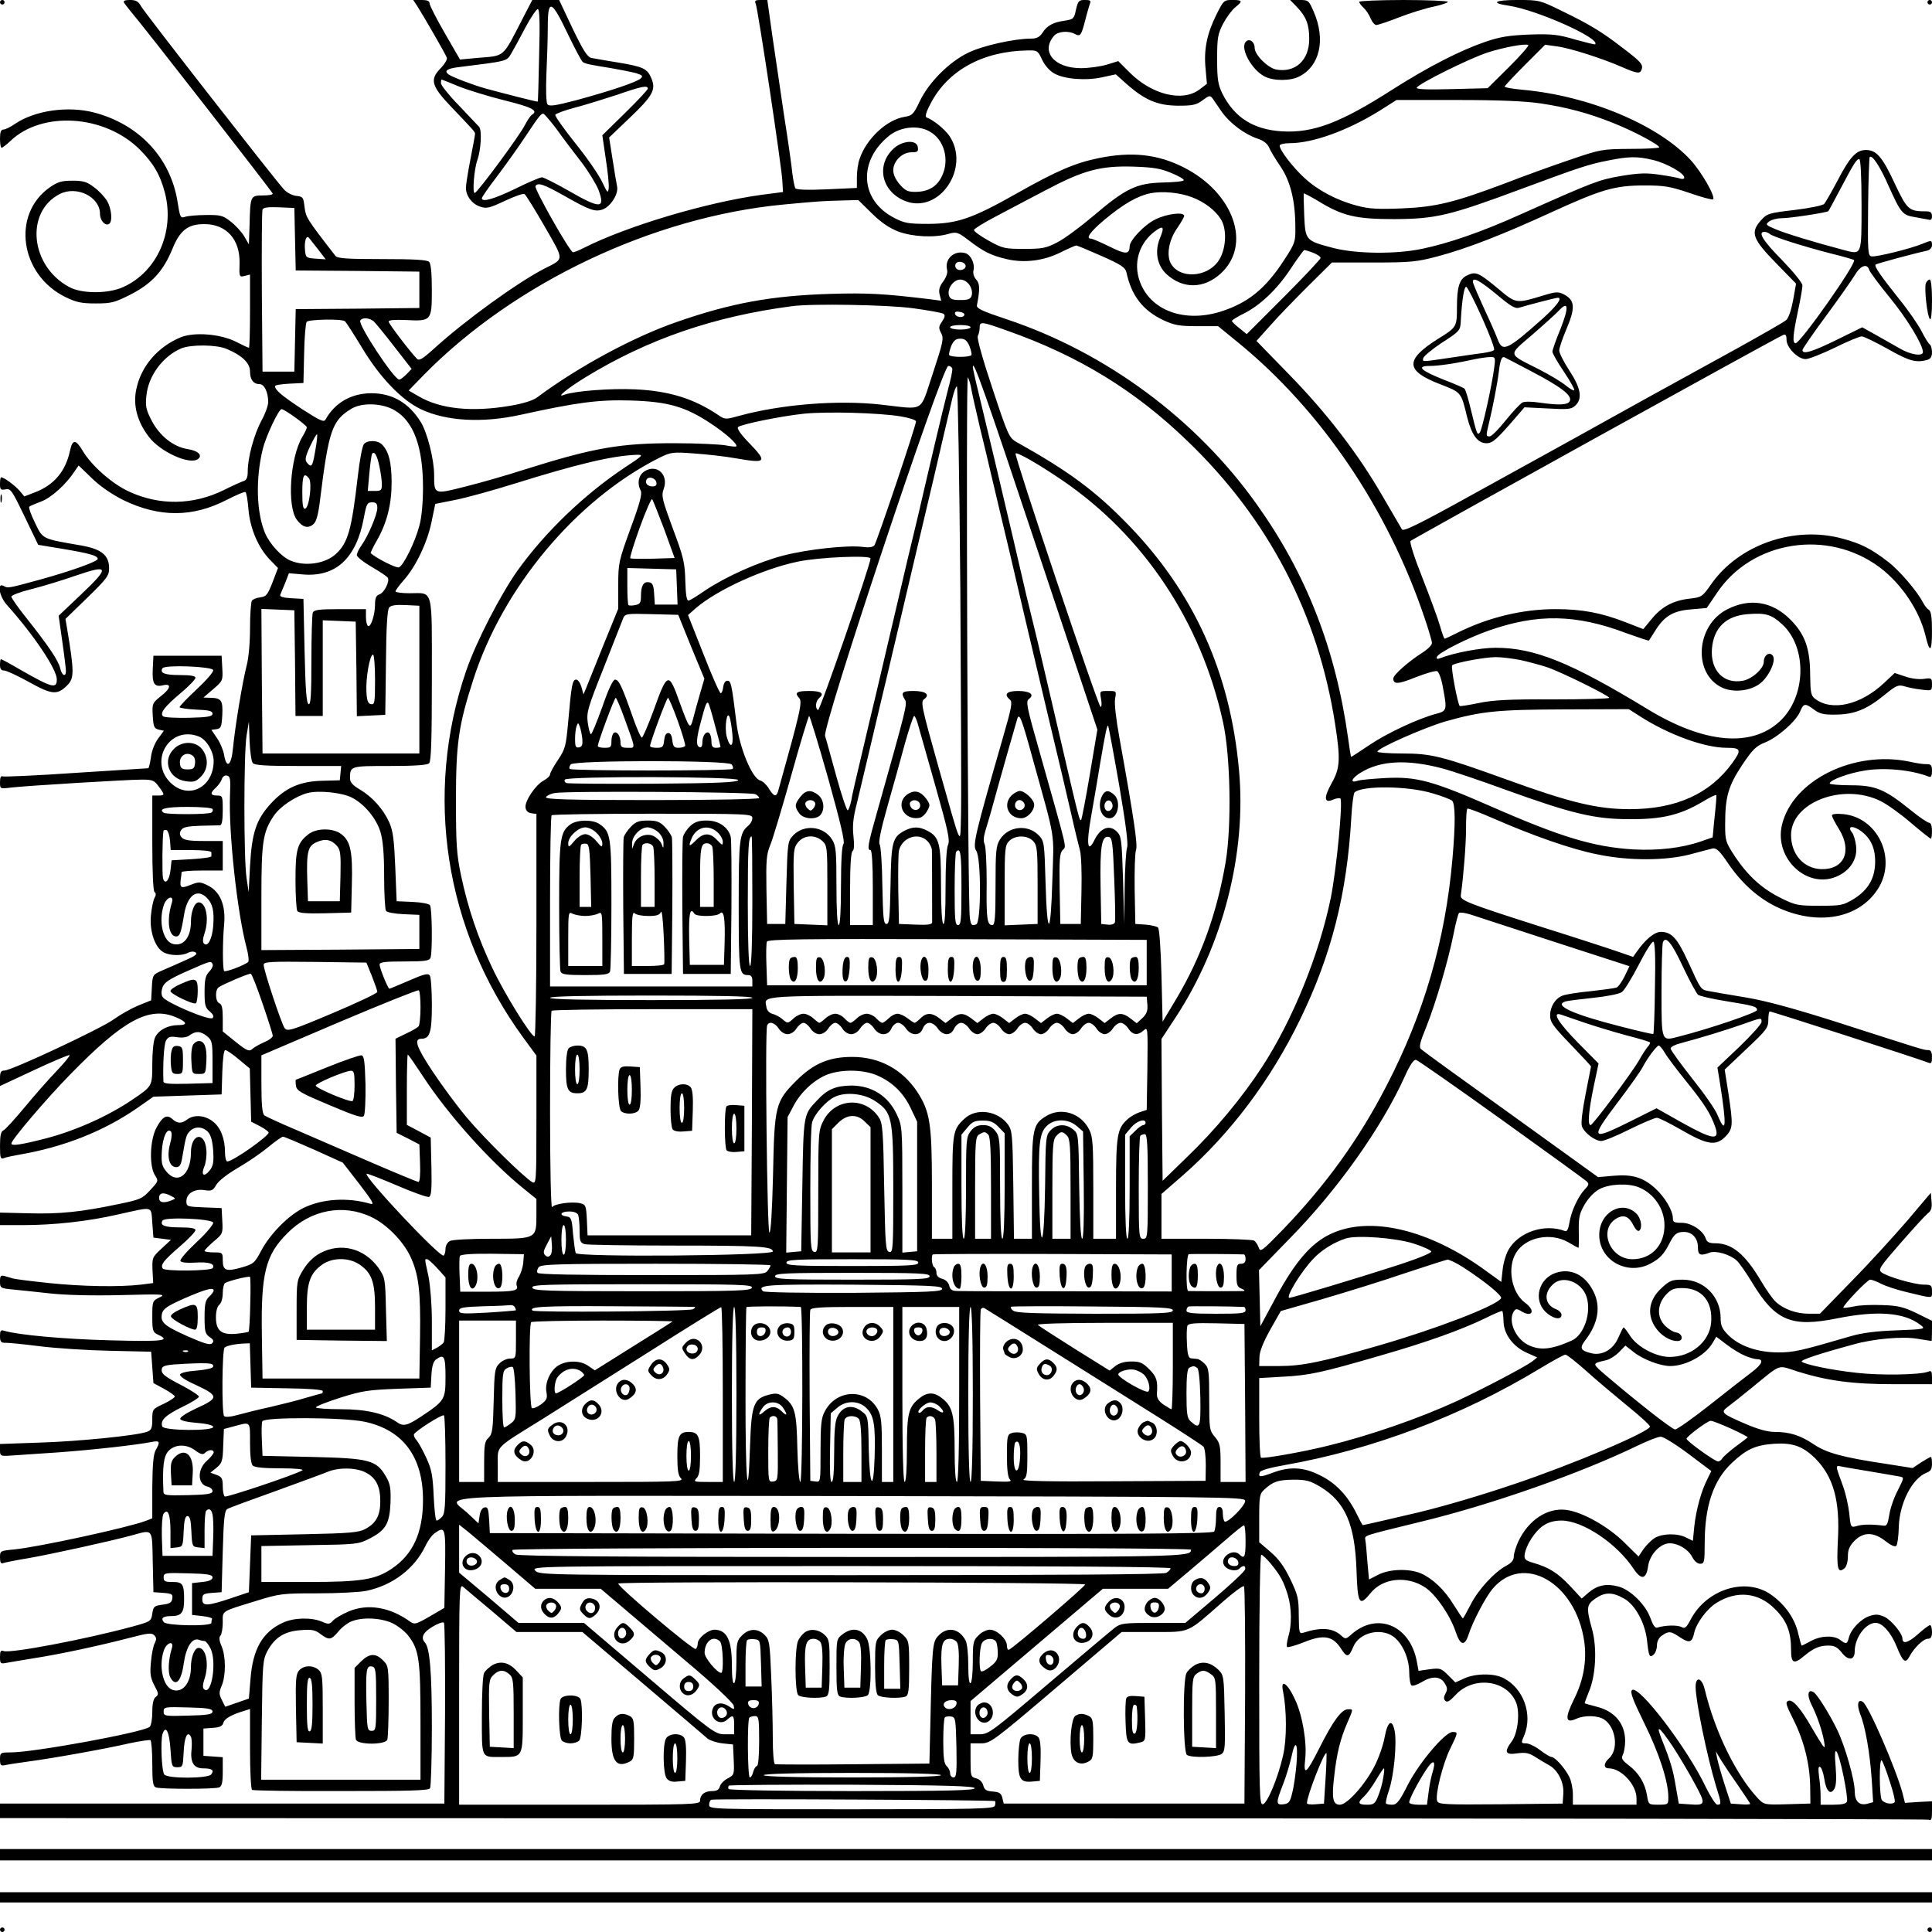 <?xml version="1.0" standalone="no"?>
<!DOCTYPE svg PUBLIC "-//W3C//DTD SVG 20010904//EN"
 "http://www.w3.org/TR/2001/REC-SVG-20010904/DTD/svg10.dtd">
<svg version="1.0" xmlns="http://www.w3.org/2000/svg"
 width="850pt" height="850pt" viewBox="0 0 850 850"
 preserveAspectRatio="xMidYMid meet">
<g transform="translate(0,850) scale(0.1,-0.1)"
fill="#000000" stroke="none">
<path d="M0 8490 c0 -5 5 -10 10 -10 6 0 10 5 10 10 0 6 -4 10 -10 10 -5 0
-10 -4 -10 -10z"/>
<path d="M546 8488 c4 -7 16 -21 25 -33 53 -61 629 -801 629 -807 0 -5 -20 -8
-45 -8 -53 0 -54 -2 -57 -130 l-3 -85 -21 36 c-12 20 -39 49 -60 65 -33 26
-45 29 -108 28 -39 0 -80 -4 -92 -8 -20 -7 -22 -3 -33 67 -31 193 -169 340
-367 392 -116 30 -261 9 -348 -50 -20 -14 -43 -25 -51 -25 -11 0 -15 -12 -15
-40 0 -22 3 -40 7 -40 4 0 21 13 38 29 139 134 414 117 569 -36 61 -61 91
-112 112 -193 43 -170 -35 -346 -184 -413 -66 -30 -182 -30 -237 0 -171 91
-196 329 -43 409 75 39 178 -12 178 -87 0 -29 23 -55 40 -44 16 10 11 67 -9
101 -11 18 -36 45 -57 60 -31 24 -47 29 -95 29 -48 0 -65 -5 -101 -30 -168
-119 -130 -384 70 -482 47 -23 70 -28 133 -28 70 0 84 4 155 40 93 48 143 103
183 201 33 81 68 108 140 108 97 0 157 -67 155 -171 -2 -61 -1 -63 22 -57 l24
6 0 -161 c0 -89 -2 -161 -5 -161 -3 0 -29 12 -58 27 -68 34 -183 43 -242 19
-101 -42 -174 -127 -195 -227 -16 -71 4 -145 55 -211 49 -65 176 -123 214 -99
25 16 4 38 -43 45 -63 10 -124 58 -159 126 -24 46 -28 63 -23 108 8 88 72 174
153 209 43 18 155 17 200 -2 67 -28 103 -62 103 -99 0 -36 15 -56 42 -56 21 0
38 -36 38 -79 0 -15 -13 -52 -30 -82 -32 -60 -60 -162 -60 -222 0 -27 -5 -39
-17 -43 -10 -3 -50 -21 -88 -40 -136 -67 -284 -69 -419 -6 -75 35 -165 115
-203 180 -30 50 -44 50 -55 -1 -19 -90 -70 -151 -154 -183 l-47 -18 -21 25
c-20 23 -68 59 -81 59 -3 0 -5 -13 -5 -29 0 -25 3 -28 24 -24 23 5 29 -5 84
-119 l60 -125 109 -18 c119 -20 153 -30 153 -44 0 -11 -110 -51 -250 -90 -143
-39 -145 -40 -164 -29 -30 17 -20 -45 14 -83 120 -134 220 -284 220 -328 0
-43 -21 -37 -158 41 -46 27 -85 48 -88 48 -2 0 -4 -11 -4 -25 0 -18 5 -25 18
-25 10 0 60 -23 110 -51 101 -56 124 -58 168 -14 31 31 31 59 -1 251 l-7 41
96 93 c87 85 96 97 96 130 0 57 -33 84 -122 100 -175 30 -169 27 -204 100 -18
36 -29 68 -25 71 3 3 27 13 53 23 44 16 111 77 148 135 l16 23 57 -55 c37 -36
86 -70 139 -97 159 -77 305 -77 456 1 41 21 78 37 82 34 4 -2 10 -36 13 -75 7
-85 43 -169 94 -222 l36 -37 -24 -63 c-22 -56 -28 -63 -54 -66 -17 -2 -33 -9
-37 -15 -4 -7 -8 -61 -8 -121 0 -63 -6 -132 -15 -165 -18 -69 -51 -269 -60
-363 -7 -76 -28 -93 -39 -30 -3 20 -17 54 -31 74 l-25 37 23 3 c19 3 22 10 25
62 3 65 -4 75 -53 76 l-30 1 43 37 c42 36 43 38 40 92 l-3 55 -150 0 -150 0
-3 -59 c-3 -64 7 -80 45 -71 38 9 35 -13 -7 -46 -40 -32 -41 -34 -38 -88 3
-48 6 -56 26 -61 l23 -5 -25 -34 c-15 -20 -29 -55 -32 -83 -4 -26 -9 -48 -12
-48 -2 0 -144 -9 -315 -20 -171 -12 -317 -18 -324 -16 -9 4 -13 -4 -13 -25 0
-30 0 -30 48 -24 68 8 514 35 576 35 46 0 55 -3 74 -30 28 -37 28 -40 -3 -40
l-25 0 0 -209 c0 -130 4 -212 10 -216 7 -4 7 -13 0 -25 -6 -11 -13 -45 -16
-78 -7 -68 18 -142 56 -162 28 -15 81 -16 107 -2 11 6 25 7 33 2 11 -7 -1 -16
-45 -35 -33 -15 -79 -35 -102 -45 -41 -18 -42 -19 -45 -75 l-3 -56 -57 -23
c-31 -13 -79 -40 -108 -61 -55 -40 -449 -225 -481 -225 -15 0 -19 -7 -19 -34
l0 -34 150 70 c83 39 153 68 156 66 3 -3 -23 -34 -56 -69 -34 -35 -98 -108
-142 -161 -44 -53 -86 -99 -94 -102 -10 -4 -14 -23 -14 -67 0 -54 2 -60 18
-54 9 4 40 10 67 15 194 33 372 103 520 206 l70 49 150 5 150 5 3 98 c2 61 7
97 13 97 6 0 33 -18 60 -41 l48 -40 3 -117 3 -117 39 -20 c21 -11 38 -24 38
-28 -3 -18 -158 -127 -182 -127 -5 0 -10 17 -10 38 0 60 -18 109 -51 136 -35
29 -84 34 -115 11 -25 -19 -43 -19 -65 1 -25 23 -44 12 -71 -38 -29 -55 -32
-170 -6 -209 16 -25 15 -26 -21 -65 -35 -38 -44 -42 -142 -62 -162 -34 -257
-44 -393 -40 l-126 3 0 -27 0 -28 99 0 c138 0 286 16 421 47 158 35 144 39
150 -37 l5 -65 39 -5 38 -5 -42 -39 c-40 -37 -41 -40 -39 -95 l3 -56 -55 -7
c-95 -11 -260 -8 -403 7 -77 8 -148 17 -158 20 -10 3 -27 8 -38 11 -17 4 -20
1 -20 -24 0 -28 2 -30 53 -35 28 -3 102 -10 162 -17 68 -8 189 -11 315 -8 189
5 202 4 172 -10 -31 -15 -32 -17 -32 -84 0 -63 2 -69 25 -80 59 -27 22 -31
-207 -25 -205 5 -411 24 -469 42 -16 5 -19 1 -19 -23 0 -24 4 -30 23 -30 12 1
81 -6 152 -15 72 -9 211 -18 310 -20 l180 -4 5 -69 5 -69 46 -25 c26 -14 47
-29 48 -34 1 -4 -21 -19 -48 -32 -50 -23 -51 -24 -51 -69 0 -38 -4 -47 -22
-54 -45 -17 -306 -43 -475 -48 l-173 -6 0 -27 c0 -26 2 -27 48 -24 26 2 119 8
207 14 152 11 341 32 413 46 35 7 38 1 17 -36 -10 -18 -14 -62 -15 -163 l0
-137 -28 -11 c-75 -29 -475 -116 -580 -126 -61 -6 -62 -6 -62 -36 0 -21 4 -28
14 -24 8 3 59 13 113 22 102 18 358 74 453 100 95 26 89 33 92 -117 l3 -133
43 -3 c38 -3 43 -6 40 -25 -2 -17 -11 -23 -43 -27 -37 -5 -40 -8 -45 -39 -5
-34 -6 -35 -90 -58 -207 -56 -534 -118 -564 -107 -13 5 -16 -1 -16 -26 0 -29
2 -31 28 -26 15 3 71 12 125 21 115 18 282 54 417 89 80 21 97 23 108 12 11
-11 11 -18 3 -35 -7 -12 -14 -49 -17 -84 -5 -51 -2 -69 15 -102 19 -35 20 -41
6 -51 -10 -8 -15 -29 -15 -66 0 -32 -5 -60 -12 -66 -31 -24 -508 -112 -612
-112 -44 0 -46 -1 -46 -30 0 -26 3 -30 22 -26 13 3 59 10 103 16 113 15 345
57 444 80 47 10 89 16 93 14 4 -3 8 -49 8 -104 0 -80 3 -99 16 -104 20 -8 258
-8 278 0 12 5 16 21 16 69 l0 64 -42 3 -43 3 0 60 0 60 41 3 c32 2 43 8 47 23
5 18 37 36 95 53 l22 7 0 -175 c0 -99 4 -177 9 -181 6 -3 182 -6 392 -5 299 0
384 2 391 12 4 7 8 129 8 270 0 242 -9 349 -31 372 -19 21 -7 45 34 69 23 14
45 22 50 18 4 -4 6 -185 5 -402 l-3 -394 -978 0 -977 0 0 -32 0 -32 4235 -1
c2329 0 4241 -3 4250 -6 12 -5 15 2 15 37 l0 44 -59 -3 -60 -4 -11 44 c-29
107 -149 384 -174 400 -22 15 -28 -11 -12 -53 23 -56 43 -173 51 -291 l6 -97
-26 -7 c-35 -9 -55 11 -55 55 0 50 -42 197 -76 268 -33 69 -89 159 -105 168
-25 16 -30 -13 -10 -53 24 -48 47 -112 56 -162 5 -30 4 -33 -7 -18 -7 10 -28
44 -47 77 -48 84 -84 126 -103 118 -14 -5 -11 -17 22 -82 47 -94 72 -194 74
-294 l1 -76 -102 -3 c-100 -3 -102 -2 -128 25 -96 102 -190 293 -235 481 -13
52 -40 58 -40 10 1 -67 50 -304 90 -437 24 -75 24 -81 6 -81 -8 0 -30 35 -51
77 -80 170 -297 454 -325 427 -9 -9 4 -43 54 -145 65 -131 106 -257 106 -326
0 -32 -1 -33 -44 -33 -43 0 -43 0 -50 42 -9 53 -36 98 -81 132 -29 22 -33 30
-25 46 5 10 10 37 10 60 0 76 -45 131 -125 151 -27 7 -51 14 -53 15 -1 0 7 23
18 50 31 71 37 192 15 274 -27 97 -25 110 14 137 42 29 75 29 126 0 48 -26 92
-106 101 -182 8 -73 11 -80 29 -65 8 7 15 25 15 41 0 17 8 34 22 43 30 21 39
20 80 -8 41 -27 53 -23 62 21 10 43 56 105 98 131 90 56 185 46 257 -27 52
-51 71 -100 71 -180 0 -59 12 -65 57 -27 42 35 68 46 107 46 27 0 40 -7 59
-31 29 -37 57 -34 57 6 0 59 48 125 92 125 30 0 68 -43 93 -105 27 -67 38 -76
56 -43 19 37 61 78 81 78 13 0 18 8 18 30 0 17 -4 30 -9 30 -4 0 -29 -18 -54
-41 -42 -37 -67 -44 -67 -18 0 22 -48 80 -78 95 -27 12 -39 13 -67 4 -38 -13
-82 -58 -91 -96 -7 -28 -12 -29 -38 -9 -28 21 -85 19 -129 -5 -20 -11 -38 -20
-40 -20 -2 0 -9 25 -16 55 -15 65 -58 126 -119 169 -110 78 -282 25 -353 -108
-20 -38 -26 -43 -42 -34 -18 9 -71 8 -106 -3 -9 -3 -19 12 -29 40 -20 59 -88
127 -142 141 -52 14 -92 6 -131 -27 l-30 -26 -52 56 c-54 57 -92 81 -161 101
-35 10 -41 16 -38 37 6 41 45 102 81 126 23 16 49 23 81 23 93 0 243 -100 317
-212 34 -51 56 -47 64 11 7 51 53 101 95 101 38 0 82 -27 99 -60 9 -18 23 -30
35 -30 18 0 20 7 20 89 0 165 38 278 120 355 65 61 104 78 186 84 82 5 126
-11 181 -65 79 -80 109 -185 99 -359 -6 -126 -1 -149 29 -124 9 7 15 30 15 52
0 30 7 46 29 69 40 40 85 39 136 -1 24 -19 42 -27 48 -21 5 5 10 42 11 83 3
105 59 214 123 239 17 6 23 16 23 39 0 16 -2 30 -5 30 -3 0 -22 -11 -43 -24
l-37 -25 -120 19 c-188 28 -260 48 -316 86 -58 39 -105 54 -171 54 -32 0 -74
12 -130 36 -106 46 -110 50 -73 77 16 12 63 49 103 82 133 108 110 100 200 71
132 -41 242 -56 425 -56 l167 0 0 31 c0 26 -3 30 -17 24 -35 -14 -211 -17
-314 -5 -112 12 -229 37 -242 49 -7 7 73 34 228 76 88 25 215 36 280 25 33 -5
61 -10 63 -10 1 0 2 20 2 45 l0 44 -67 33 c-56 27 -82 34 -150 36 -45 2 -102
0 -127 -6 -25 -5 -46 -8 -46 -5 0 12 106 123 118 123 7 0 29 -8 50 -19 20 -10
69 -26 107 -35 124 -30 115 -30 115 3 0 26 -3 29 -37 29 -43 1 -160 35 -185
54 -16 12 -7 25 83 128 55 63 109 122 120 131 15 11 20 24 17 53 l-3 38 -105
-124 c-58 -67 -167 -187 -244 -265 l-139 -143 -49 0 c-55 0 -111 20 -146 53
-13 12 -41 52 -63 89 -71 120 -128 168 -203 168 -26 0 -36 5 -41 20 -11 35
-63 70 -106 70 -33 0 -39 3 -39 20 0 34 -36 94 -78 132 -53 48 -100 62 -183
55 l-68 -6 -383 276 c-211 151 -389 280 -396 287 -10 9 -5 30 24 100 41 104
95 286 119 406 9 47 20 88 24 93 4 4 27 1 52 -7 24 -8 191 -62 371 -121 l327
-106 -21 -44 c-12 -24 -28 -47 -36 -50 -8 -3 -60 -10 -114 -16 -54 -5 -109
-14 -122 -19 -33 -12 -56 -48 -56 -88 0 -29 13 -47 90 -127 49 -51 90 -95 90
-97 0 -1 -11 -57 -24 -122 -15 -77 -21 -128 -16 -142 11 -29 58 -64 85 -64 12
0 69 23 126 52 57 28 111 51 119 50 9 0 56 -24 105 -52 116 -67 153 -73 195
-32 35 36 36 50 14 194 l-16 102 96 91 c88 83 96 93 96 128 0 20 3 37 6 37 10
0 660 -210 697 -225 14 -6 17 -2 17 24 0 23 -5 31 -17 31 -20 0 -18 0 -404
124 -183 58 -306 92 -395 107 -71 12 -144 24 -163 28 -39 7 -36 3 -95 132 -47
102 -72 129 -119 129 -28 0 -69 -34 -107 -89 l-15 -21 -55 19 c-30 11 -190 63
-355 115 -323 103 -351 115 -348 137 12 86 23 224 23 292 0 46 2 86 6 89 3 3
55 -17 117 -44 169 -74 342 -135 455 -157 137 -29 301 -28 408 0 43 12 88 23
99 26 16 3 31 -10 69 -67 59 -86 129 -149 210 -189 183 -88 371 -53 453 86 77
132 -8 306 -156 321 -32 3 -51 1 -51 -6 0 -6 14 -33 31 -60 59 -96 23 -178
-77 -176 -78 2 -134 65 -134 150 0 144 228 231 393 150 29 -14 89 -57 134 -96
45 -38 85 -70 88 -70 3 0 5 16 5 35 0 21 -5 35 -12 35 -7 0 -44 25 -82 56
-114 92 -155 109 -263 109 -51 0 -93 4 -93 8 0 15 84 46 155 57 86 14 204 3
281 -27 10 -4 14 3 14 25 0 24 -4 30 -22 30 -13 -1 -47 4 -77 11 -245 51 -514
-82 -561 -278 -36 -152 118 -290 250 -223 54 27 83 77 76 131 -3 24 -11 50
-17 57 -21 26 -4 34 29 14 48 -30 72 -75 72 -140 0 -73 -30 -125 -94 -165 -47
-28 -55 -30 -150 -30 -94 0 -106 2 -167 32 -86 42 -147 98 -204 182 -43 66
-45 71 -45 143 0 123 14 170 74 261 47 70 62 85 103 101 56 23 136 94 153 136
15 36 22 37 61 8 25 -19 43 -23 97 -22 81 1 136 23 215 88 49 40 59 44 84 37
15 -5 49 -12 76 -15 46 -6 47 -5 47 23 0 28 -2 29 -37 24 -22 -3 -58 2 -82 11
l-45 15 -47 -44 c-103 -97 -230 -126 -304 -69 -17 13 -20 27 -21 102 0 120
-23 182 -88 247 -79 79 -178 95 -277 44 -138 -70 -152 -283 -23 -344 48 -23
120 -16 164 15 41 29 77 105 59 126 -15 18 -39 1 -39 -28 0 -29 -52 -76 -92
-83 -85 -16 -144 46 -136 142 8 92 63 144 158 151 78 6 103 -1 150 -44 112
-101 107 -319 -9 -427 -125 -117 -333 -98 -579 51 -340 207 -500 272 -672 272
-67 0 -183 -22 -244 -46 -13 -5 -17 -3 -14 6 6 18 135 83 229 116 214 75 383
72 605 -12 53 -19 97 -34 99 -32 1 2 14 22 28 44 40 64 79 87 158 93 l68 6 44
65 c154 232 489 285 718 113 95 -72 173 -188 200 -298 19 -81 29 -75 29 18 0
62 -4 88 -14 94 -7 4 -19 19 -26 33 -26 50 -104 141 -154 179 -73 56 -117 79
-199 101 -214 59 -460 -27 -581 -204 -36 -51 -40 -54 -93 -60 -72 -8 -123 -36
-167 -90 l-36 -44 -77 30 c-108 42 -192 58 -310 58 -146 0 -298 -37 -435 -106
-26 -13 -49 -24 -52 -24 -3 0 -12 26 -21 58 -9 31 -44 126 -77 210 -36 90 -57
157 -52 162 10 9 1614 897 1639 906 11 5 15 -1 15 -21 0 -34 50 -85 84 -85 14
0 72 23 128 50 56 28 110 50 119 50 9 0 60 -25 114 -55 93 -53 124 -62 173
-49 16 5 22 14 22 35 0 15 -5 31 -10 34 -6 4 -22 30 -36 58 -15 29 -59 93 -99
142 -81 102 -110 143 -103 151 4 4 162 47 226 61 13 3 22 13 22 24 0 23 -2 23
-43 6 -50 -21 -204 -59 -223 -55 -16 3 -17 20 -15 218 1 118 5 217 7 219 11
11 46 -42 84 -129 52 -116 61 -127 113 -135 23 -4 50 -9 60 -11 12 -4 17 0 17
15 0 15 -6 21 -24 21 -78 0 -85 6 -141 125 -54 116 -80 145 -126 145 -42 0
-71 -32 -123 -132 -27 -51 -54 -98 -60 -105 -6 -7 -65 -19 -131 -27 -113 -13
-121 -16 -147 -45 -49 -55 -39 -82 74 -197 l80 -82 -13 -73 c-8 -43 -20 -78
-30 -87 -10 -9 -105 -63 -211 -122 -106 -58 -285 -157 -398 -219 -113 -63
-263 -146 -335 -186 -71 -39 -267 -147 -435 -240 -238 -132 -306 -165 -312
-154 -5 8 -42 73 -84 144 -107 186 -245 366 -412 537 l-144 148 60 67 c33 38
108 115 166 173 l106 105 183 0 c165 0 191 3 282 27 128 34 283 94 505 196
217 99 275 116 405 116 87 0 112 -4 198 -33 54 -19 100 -31 104 -28 11 12 -49
118 -99 173 -143 155 -448 283 -740 309 -43 4 -78 10 -78 14 0 3 40 46 89 95
l89 89 51 -7 c57 -7 203 -54 287 -91 64 -28 80 -31 86 -12 9 22 -2 35 -80 94
-94 73 -149 106 -273 166 -94 46 -97 47 -193 47 -101 0 -121 -13 -39 -25 124
-18 407 -145 381 -170 -1 -2 -41 8 -88 21 -74 22 -100 25 -200 22 -93 -4 -130
-10 -195 -32 -113 -39 -251 -110 -407 -209 -231 -148 -350 -193 -488 -185
-126 8 -209 61 -262 166 -19 40 -23 62 -23 152 0 95 3 110 27 157 15 28 39 60
53 71 34 27 32 32 -13 32 -37 0 -39 -2 -70 -64 -42 -84 -56 -154 -48 -237 l6
-68 -33 -25 c-74 -56 -209 -23 -307 75 l-50 50 -52 -16 c-28 -8 -79 -15 -112
-15 -118 0 -179 73 -118 143 17 19 63 23 92 7 23 -12 27 -7 45 62 7 29 17 61
20 71 6 14 2 17 -22 17 -26 0 -30 -4 -39 -42 -8 -40 -11 -43 -49 -49 -51 -7
-78 -21 -99 -54 -12 -18 -25 -25 -50 -25 -73 0 -213 -31 -276 -62 -84 -40
-175 -132 -214 -215 -26 -55 -33 -62 -65 -67 -79 -12 -169 -96 -199 -185 -7
-19 -12 -55 -12 -81 l0 -47 -132 -6 c-87 -4 -135 -2 -139 5 -3 5 -9 35 -13 66
-3 32 -19 145 -36 252 -16 107 -39 266 -52 353 l-22 157 -29 0 c-24 0 -28 -3
-22 -17 10 -24 114 -716 117 -778 l3 -50 -93 -12 c-242 -33 -592 -137 -784
-234 -21 -11 -42 -19 -47 -19 -13 0 -172 280 -165 291 10 17 35 9 124 -41 114
-65 139 -74 173 -61 35 14 69 68 62 101 -3 14 -12 68 -20 120 l-15 95 89 85
c103 98 118 125 97 175 -18 43 -34 51 -147 70 -52 8 -104 18 -117 20 -18 4
-36 33 -83 130 l-59 125 -59 0 -59 0 -40 -77 c-94 -182 -77 -167 -203 -178
l-75 -7 -67 116 c-37 64 -67 123 -67 131 0 11 -11 15 -36 15 l-36 0 18 -27
c25 -39 124 -210 130 -227 3 -7 -9 -27 -25 -44 -52 -52 -44 -80 47 -175 102
-107 102 -107 102 -117 0 -5 -9 -54 -20 -110 -11 -56 -20 -113 -20 -126 0 -36
26 -71 62 -83 28 -10 41 -7 109 25 42 20 82 34 87 30 5 -3 45 -67 88 -142 88
-153 88 -141 -1 -186 -118 -61 -345 -225 -481 -348 -55 -50 -70 -59 -80 -48
-31 32 -124 154 -124 163 0 7 28 9 74 7 114 -6 116 -4 116 131 0 75 -4 117
-12 125 -9 9 -69 12 -206 12 -157 0 -197 3 -206 14 -129 166 -130 170 -136
215 -5 43 -7 46 -36 49 -18 2 -42 14 -56 30 -41 45 -610 774 -627 804 -12 22
-23 28 -49 28 -23 0 -31 -4 -26 -12z m1951 -135 c31 -65 61 -121 67 -126 13
-8 26 -11 126 -27 41 -7 90 -17 109 -22 27 -9 31 -12 20 -23 -17 -16 -130 -54
-284 -96 -96 -25 -119 -28 -127 -17 -5 7 -7 65 -4 132 3 66 6 159 6 208 0 125
16 120 87 -29z m-125 -95 c-2 -112 -5 -204 -6 -205 -2 -2 -147 35 -231 58 -57
16 -148 51 -162 62 -20 15 -6 25 40 31 224 28 215 26 236 60 10 17 38 68 62
114 24 45 49 82 55 82 8 0 10 -58 6 -202z m4267 -53 l-94 -93 -158 -4 c-106
-3 -156 -1 -154 6 6 17 234 130 312 155 75 24 165 40 179 33 4 -3 -34 -46 -85
-97z m-2054 32 c11 -24 34 -50 53 -60 43 -25 138 -33 211 -17 l60 13 48 -43
c81 -71 136 -94 225 -95 65 0 81 3 109 24 28 21 33 22 43 9 6 -9 25 -36 42
-61 36 -50 100 -98 157 -117 25 -8 42 -21 50 -38 6 -15 29 -53 51 -85 43 -64
65 -150 65 -268 1 -63 -2 -70 -48 -141 -84 -130 -162 -192 -284 -230 -169 -51
-321 14 -358 152 -20 77 8 155 73 203 36 27 42 19 22 -29 -25 -60 -14 -121 29
-161 72 -65 163 -64 237 3 139 126 59 356 -163 468 -115 58 -229 70 -375 40
-102 -21 -184 -56 -357 -154 -198 -112 -263 -134 -390 -135 -88 0 -106 3 -150
26 -151 77 -162 250 -23 362 49 39 126 48 177 19 65 -35 90 -125 55 -197 -21
-45 -59 -68 -112 -69 -37 -1 -48 4 -73 32 -18 21 -29 43 -29 63 0 40 39 79 80
79 27 0 31 3 28 23 -5 34 -69 29 -108 -8 -78 -74 -50 -190 54 -230 149 -57
287 147 193 287 -21 30 -70 70 -100 81 -8 3 -4 21 16 59 75 147 230 233 427
236 43 1 46 0 65 -41z m-2567 -117 c40 -16 131 -44 203 -62 121 -30 149 -45
119 -63 -6 -4 -19 -23 -30 -44 -24 -48 -207 -295 -221 -300 -12 -4 -3 106 11
144 16 45 21 132 8 147 -7 8 -48 50 -90 95 -43 44 -78 88 -78 97 0 9 1 16 3
16 1 0 35 -13 75 -30z m832 -10 c0 -5 -45 -53 -100 -107 l-100 -98 15 -103 c9
-57 15 -116 13 -130 -3 -24 -6 -21 -29 28 -14 30 -67 107 -118 170 -50 63 -90
119 -88 125 2 5 42 20 88 32 46 12 129 38 184 56 107 37 135 43 135 27z m3928
-65 c115 -17 212 -43 319 -86 85 -33 203 -96 203 -107 0 -4 -57 -7 -128 -7
-124 -1 -130 -2 -262 -47 -74 -25 -202 -71 -284 -103 -228 -86 -309 -106 -461
-112 -102 -4 -144 -2 -194 12 -89 23 -174 68 -233 123 -52 48 -108 122 -108
141 0 6 19 11 43 11 103 0 255 55 397 143 l74 47 268 0 c186 0 298 -5 366 -15z
m-4330 -112 c27 -38 76 -103 109 -145 32 -42 66 -98 76 -123 31 -84 9 -85
-130 -5 -58 33 -111 60 -119 60 -7 0 -60 -22 -116 -50 -95 -46 -148 -61 -148
-42 0 5 32 51 72 103 39 52 93 128 120 169 57 86 68 100 78 100 4 0 30 -30 58
-67z m4825 -137 c59 -14 137 -58 137 -77 0 -6 -7 -8 -17 -5 -9 4 -49 11 -89
17 -60 9 -92 8 -171 -5 -99 -17 -120 -25 -447 -171 -169 -76 -314 -126 -431
-150 -115 -24 -289 -22 -389 4 -122 32 -123 33 -128 143 -2 51 -3 95 -2 97 2
1 29 -13 61 -32 110 -68 169 -81 338 -81 182 1 242 15 559 133 256 95 295 108
382 125 90 18 127 19 197 2z m917 -196 c0 -227 2 -221 -78 -200 -133 35 -256
73 -299 91 -45 19 -47 21 -29 35 11 8 36 14 55 14 38 0 199 25 205 31 2 2 25
45 51 94 61 116 73 135 85 135 6 0 10 -77 10 -200z m-3037 139 c33 -13 57 -28
55 -32 -1 -5 -43 -9 -93 -10 -115 -3 -163 -26 -306 -148 -57 -48 -128 -101
-159 -116 -48 -25 -66 -28 -145 -28 -84 0 -94 2 -155 36 -36 20 -65 41 -65 47
0 5 43 32 95 59 52 28 152 80 222 117 165 87 239 107 383 103 89 -3 121 -8
168 -28z m92 -107 c53 -20 102 -57 126 -96 30 -47 23 -141 -14 -189 -51 -67
-163 -73 -203 -11 -24 36 -13 106 25 160 17 25 31 49 31 54 0 19 -77 10 -128
-16 -47 -23 -112 -91 -112 -118 -1 -36 -18 -36 -88 -1 -39 19 -76 35 -82 35
-25 0 -4 30 59 83 84 70 145 105 203 117 52 10 129 3 183 -18z m-1409 -71 c42
-41 76 -64 117 -80 64 -23 157 -28 220 -10 36 10 41 8 90 -29 65 -50 98 -66
166 -82 77 -18 161 -8 236 29 34 17 66 31 70 31 4 0 54 -21 111 -46 88 -39
105 -51 110 -73 22 -102 72 -167 163 -210 48 -22 70 -26 148 -26 l92 0 92 -75
c362 -297 653 -726 815 -1204 19 -55 34 -107 34 -115 0 -9 -19 -28 -43 -43
-61 -39 -127 -97 -127 -113 0 -27 21 -26 100 6 44 17 85 29 93 26 7 -3 19 -34
25 -70 19 -100 18 -105 -28 -117 -80 -21 -217 -85 -294 -137 -43 -29 -80 -53
-81 -53 -2 0 -8 37 -14 83 -55 392 -183 721 -401 1027 -266 375 -663 669
-1100 815 -111 37 -134 48 -132 62 14 71 13 95 -3 113 -11 12 -15 28 -12 41 7
28 -11 67 -35 75 -49 15 -94 -25 -81 -74 3 -12 -4 -32 -17 -50 -17 -22 -21
-38 -16 -58 l7 -27 -53 7 c-201 24 -270 28 -438 23 -254 -8 -433 -40 -671
-123 -189 -65 -434 -197 -614 -331 -19 -15 -61 -28 -119 -38 -169 -29 -309
-15 -405 42 l-43 25 68 70 c399 405 1006 693 1579 748 157 15 182 16 261 18
l70 2 60 -59z m-2538 -113 l3 -138 272 -2 272 -3 0 -80 0 -80 -272 -3 -272 -2
-3 -138 -3 -137 -70 0 -70 0 -3 350 c-1 192 0 356 3 363 3 9 24 12 72 10 l68
-3 3 -137z m6488 23 c12 -12 144 -54 268 -86 54 -13 101 -27 103 -29 13 -13
-236 -366 -257 -366 -15 0 -12 36 10 140 11 51 20 103 20 114 0 11 -37 57 -90
112 -84 85 -108 124 -77 124 7 0 17 -4 23 -9z m-6386 -69 l33 -43 -44 3 c-42
3 -44 5 -47 36 -4 39 5 69 17 56 4 -5 22 -28 41 -52z m4377 -14 c18 -7 33 -17
33 -23 0 -5 -73 -83 -162 -172 l-163 -163 -32 26 c-18 14 -33 28 -33 32 0 4
23 18 51 32 73 36 149 108 209 200 29 44 56 80 58 80 3 0 21 -5 39 -12z
m-1529 -55 c5 -17 -26 -29 -40 -15 -6 6 -7 15 -3 22 9 14 37 9 43 -7z m3976
-21 c3 -9 44 -65 91 -122 76 -93 145 -207 145 -239 0 -20 -54 -12 -100 15 -25
14 -72 41 -106 60 l-61 34 -112 -55 c-108 -53 -151 -66 -151 -45 0 5 46 72
103 149 56 76 113 157 127 180 25 43 55 54 64 23z m-3958 -67 c9 -14 13 -32 9
-45 -5 -16 -15 -20 -50 -20 -35 0 -45 4 -50 20 -9 30 20 70 50 70 15 0 31 -10
41 -25z m-250 -101 c67 -9 127 -20 134 -24 9 -6 8 -14 -5 -34 -16 -23 -16 -30
-4 -52 12 -23 8 -40 -37 -177 -59 -176 -31 -159 -229 -137 -192 21 -437 1
-621 -49 -61 -17 -64 -17 -91 1 -109 74 -218 108 -368 115 -109 5 -267 -7
-313 -24 -38 -15 11 26 92 76 276 169 567 269 911 314 88 12 420 6 531 -9z
m227 -29 c-4 -15 -36 -12 -41 3 -3 9 3 13 19 10 13 -1 23 -7 22 -13z m-2726
-28 c5 -3 38 -55 74 -114 78 -131 175 -233 262 -274 111 -52 269 -61 437 -24
251 55 342 67 484 63 166 -5 241 -27 353 -101 67 -44 121 -93 112 -101 -2 -2
-24 0 -49 5 -25 4 -122 9 -217 9 -243 1 -361 -20 -663 -115 -80 -26 -199 -60
-264 -76 -137 -35 -136 -35 -136 52 0 67 -30 185 -58 231 -53 86 -126 128
-219 128 -88 -1 -159 -41 -201 -116 -7 -13 -25 -4 -103 46 -89 59 -119 84
-119 101 0 5 28 9 63 11 l62 3 3 129 c1 71 7 134 11 140 10 11 151 14 168 3z
m125 1 c9 -7 50 -58 92 -112 l77 -99 -22 -23 c-13 -13 -27 -24 -33 -24 -23 1
-182 243 -171 260 9 14 38 12 57 -2z m2790 -43 c314 -111 561 -262 792 -485
357 -343 575 -761 650 -1246 24 -153 22 -194 -15 -259 -36 -64 -34 -91 6 -73
14 6 28 8 32 5 12 -13 -17 -311 -42 -437 -52 -252 -168 -538 -303 -745 -86
-132 -205 -276 -329 -395 l-108 -105 -3 312 -2 312 61 93 c210 319 314 726
280 1091 -39 430 -199 782 -490 1081 -143 147 -259 233 -490 362 -31 18 -37
30 -105 236 -44 132 -69 222 -64 230 4 7 8 23 8 36 0 29 7 28 122 -13z m-162
15 c0 -5 -20 -10 -45 -10 -25 0 -45 5 -45 10 0 6 20 10 45 10 25 0 45 -4 45
-10z m-5 -82 c7 -18 11 -36 9 -40 -3 -5 -25 -8 -49 -8 -24 0 -46 3 -49 8 -2 4
2 22 9 40 11 24 20 32 40 32 20 0 29 -8 40 -32z m-75 -103 c0 -9 -8 -48 -19
-88 -10 -39 -38 -153 -61 -252 -23 -99 -55 -234 -70 -300 -33 -136 -63 -263
-90 -380 -23 -99 -63 -267 -95 -405 -14 -58 -43 -179 -64 -270 -22 -91 -43
-182 -46 -203 -4 -20 -11 -39 -15 -42 -4 -3 -27 64 -50 148 -23 83 -45 164
-50 179 -13 40 516 1628 542 1628 10 0 18 -7 18 -15z m374 -793 l264 -792 -33
-196 c-18 -108 -36 -198 -38 -201 -6 -6 -10 8 -36 117 -11 47 -36 155 -56 240
-20 85 -45 193 -56 240 -11 47 -31 131 -44 188 -14 56 -36 148 -50 205 -13 56
-38 163 -55 237 -51 218 -103 437 -155 653 -14 56 -25 107 -25 112 0 40 54
-112 284 -803z m-290 703 c4 -22 21 -96 37 -165 17 -69 39 -161 49 -205 10
-44 31 -129 45 -190 31 -129 40 -167 100 -425 78 -329 85 -362 105 -445 53
-221 81 -340 105 -445 14 -63 31 -131 36 -150 6 -19 9 -100 7 -180 l-3 -145
-45 0 -45 0 -3 154 c-2 128 0 157 13 171 17 19 26 -19 -99 424 -59 207 -64
230 -49 241 26 19 5 35 -48 35 -51 0 -64 -15 -35 -39 11 -9 6 -37 -31 -164
-123 -428 -135 -476 -118 -500 22 -32 22 -315 0 -324 -20 -7 -23 -4 -28 28
-10 51 -18 2394 -9 2379 5 -8 13 -33 16 -55z m-49 -867 c3 -486 5 -937 3
-1003 -4 -141 7 -164 -104 228 -70 249 -74 270 -58 281 27 20 7 36 -47 36 -50
0 -57 -7 -38 -38 12 -18 7 -36 -122 -494 -41 -144 -45 -168 -29 -168 6 0 10
-62 10 -165 l0 -165 -50 0 -50 0 0 159 c0 104 4 162 11 167 7 4 8 26 4 64 -5
44 -2 80 14 142 20 85 61 255 86 363 8 33 27 116 44 185 45 192 88 372 120
510 90 379 102 432 134 570 14 58 30 129 37 158 7 28 15 52 20 52 4 0 11 -397
15 -882z m-2489 777 c84 -49 125 -161 125 -340 0 -66 -6 -133 -16 -168 -18
-70 -70 -176 -90 -183 -11 -5 -99 40 -124 62 -2 1 10 27 27 56 45 79 65 160
65 258 -1 87 -12 131 -40 162 -19 22 -66 23 -82 4 -7 -8 -19 -72 -27 -143 -27
-234 -43 -291 -96 -340 -46 -43 -136 -57 -201 -29 -38 16 -91 73 -111 121 -38
90 -42 239 -10 369 14 57 70 176 83 176 12 0 111 -71 111 -80 0 -5 -9 -24 -20
-42 -54 -92 -68 -306 -24 -365 26 -34 50 -40 74 -18 12 11 21 43 29 113 37
297 52 342 136 393 46 29 137 26 191 -6z m2227 -27 c37 -6 67 -16 67 -22 0
-19 -172 -530 -183 -545 -8 -9 -24 -11 -53 -7 -65 8 -238 -10 -347 -38 -109
-28 -254 -93 -345 -154 -33 -23 -65 -43 -72 -44 -9 -2 -13 23 -15 87 -2 80 -8
105 -55 230 -47 128 -51 143 -40 174 23 63 -31 112 -85 77 -26 -17 -33 -53
-16 -85 7 -13 -4 -56 -45 -166 -52 -144 -54 -152 -54 -251 l0 -102 -66 -162
c-36 -89 -70 -174 -76 -189 l-11 -26 -9 33 c-5 17 -15 32 -23 32 -17 0 -21
-24 -35 -183 -10 -111 -13 -122 -45 -170 -19 -28 -35 -57 -35 -64 0 -7 -13
-19 -28 -27 -36 -19 -84 -91 -80 -119 2 -14 11 -23 26 -25 l22 -3 0 -490 c0
-269 -4 -489 -8 -489 -16 0 -133 189 -186 301 -63 133 -107 262 -138 409 -19
91 -22 135 -22 330 0 248 11 328 76 529 130 407 453 792 817 976 53 26 59 27
155 20 56 -4 137 -13 181 -21 138 -24 143 -18 59 69 -34 35 -53 62 -47 68 12
12 187 48 291 59 102 10 328 4 425 -12z m-2576 -151 c-12 -70 -16 -77 -37 -52
-9 11 -7 26 14 71 15 31 28 55 31 53 2 -3 -1 -35 -8 -72z m282 -68 c6 -27 11
-63 11 -79 0 -27 -3 -30 -31 -30 l-31 0 7 78 c4 42 9 80 12 85 9 15 22 -5 32
-54z m3003 -61 c360 -245 613 -624 709 -1066 33 -150 38 -457 11 -617 -39
-225 -108 -417 -217 -600 l-60 -100 -5 202 c-3 114 -9 206 -15 212 -5 5 -30
11 -55 13 l-45 3 -3 151 c-1 83 1 161 6 174 8 22 -8 133 -73 494 -15 82 -23
152 -19 172 6 34 6 34 -31 34 -37 0 -37 0 -31 -35 4 -19 3 -35 -2 -35 -10 0
-381 1107 -374 1115 7 7 101 -47 204 -117z m-1922 56 c-179 -119 -350 -283
-473 -454 -76 -108 -182 -313 -226 -441 -187 -544 -95 -1140 251 -1614 l58
-79 0 -283 c0 -272 -1 -283 -18 -274 -35 19 -213 194 -289 285 -42 50 -110
142 -151 204 -71 107 -82 142 -48 142 37 0 46 28 46 148 0 64 -4 123 -9 130
-7 11 -25 7 -91 -22 -46 -20 -85 -36 -87 -36 -6 0 -43 91 -43 106 0 11 22 14
109 14 90 0 110 3 115 16 9 23 7 217 -2 231 -4 7 -37 13 -77 15 l-70 3 -6 150
c-5 121 -10 159 -26 196 -27 60 -75 113 -129 145 -32 19 -44 32 -44 49 0 55 0
55 174 55 113 0 166 4 174 12 9 9 12 105 12 370 0 410 8 378 -99 378 -34 0
-61 4 -61 8 0 5 16 26 35 48 54 60 104 165 123 255 l17 82 90 18 c50 10 165
42 255 70 282 88 433 124 540 128 33 1 31 -2 -50 -55z m-1391 -48 c15 -18 2
-127 -16 -134 -10 -3 -13 16 -13 72 0 75 7 89 29 62z m1529 -19 c2 -11 -3 -17
-17 -17 -23 0 -35 15 -26 31 10 15 39 6 43 -14z m34 -205 l46 -127 -95 -3
c-53 -1 -98 -1 -100 2 -3 3 16 64 42 136 26 72 51 128 54 124 3 -3 27 -63 53
-132z m-1262 93 c0 -28 -40 -123 -70 -165 -11 -15 -20 -34 -20 -42 0 -8 29
-31 65 -52 36 -21 68 -42 71 -48 10 -15 -16 -67 -37 -73 -14 -5 -19 -16 -19
-44 0 -46 -19 -103 -31 -95 -5 3 -9 21 -9 40 l0 34 -114 0 c-95 0 -115 -3
-120 -16 -3 -9 -6 -103 -6 -211 0 -151 -3 -194 -12 -191 -10 4 -14 63 -18 234
l-5 229 -53 3 c-37 2 -52 7 -49 15 3 7 12 31 22 53 l16 42 58 -5 c148 -14 239
70 272 250 11 60 15 67 36 67 18 0 23 -6 23 -25z m2170 -222 c0 -26 -223 -672
-231 -667 -14 8 -11 40 6 54 23 19 8 30 -44 30 -56 0 -67 -7 -45 -31 15 -17 6
-57 -93 -411 -8 -26 -19 -22 -40 12 -10 17 -27 33 -38 36 -36 9 -92 144 -105
254 -21 172 -24 185 -40 185 -9 0 -16 -11 -18 -27 -2 -16 -7 -28 -11 -28 -5 0
-39 77 -76 172 l-68 172 35 31 c94 80 294 172 448 204 95 20 320 29 320 14z
m-3475 -160 l-97 -92 16 -113 c9 -62 16 -121 16 -130 0 -29 -18 -20 -25 11 -7
33 -49 96 -148 221 -37 46 -67 89 -67 95 0 6 39 21 88 33 48 12 137 39 197 60
146 50 149 37 20 -85z m2623 35 l3 -78 -50 0 -50 0 -3 47 c-2 37 -7 49 -22 51
-24 5 -36 -14 -36 -59 0 -31 -4 -37 -25 -41 -13 -3 -27 -3 -30 0 -3 3 -5 41
-5 84 l0 79 108 -3 107 -3 3 -77z m-1133 -408 l0 -325 -345 0 -345 0 -3 318
-2 318 72 -3 73 -3 3 -232 2 -233 60 0 60 0 0 210 0 211 73 -3 72 -3 3 -208 2
-208 63 3 62 3 3 229 c1 153 6 234 14 243 8 10 30 13 72 11 l61 -3 0 -325z
m1196 144 l58 -140 -19 -65 c-10 -35 -24 -84 -30 -109 -14 -52 -16 -50 -61 73
-47 132 -53 131 -114 -40 -24 -65 -47 -118 -51 -118 -5 0 -23 41 -40 90 -47
134 -61 165 -78 165 -9 0 -29 -41 -56 -120 -24 -66 -46 -120 -50 -120 -4 0
-10 22 -14 50 -6 46 -1 64 70 242 42 106 80 203 85 216 9 22 12 23 126 20
l117 -3 57 -141z m-1391 -145 c0 -100 -2 -110 -17 -107 -14 2 -19 15 -21 56
-3 60 15 162 29 162 5 0 9 -49 9 -111z m5040 87 c36 -8 88 -22 115 -31 59 -19
275 -126 275 -135 0 -4 -111 -7 -247 -7 -195 1 -265 -3 -327 -16 -44 -9 -81
-15 -84 -13 -9 10 -40 172 -33 179 11 11 138 35 191 36 25 0 74 -6 110 -13z
m-5752 -44 c2 -8 -30 -45 -72 -84 -42 -39 -76 -75 -76 -79 0 -4 33 -9 73 -11
56 -2 72 -6 72 -18 0 -12 -20 -16 -104 -18 -57 -1 -108 1 -114 7 -14 14 6 41
77 101 36 30 66 61 66 68 0 8 -20 12 -69 12 -67 0 -89 9 -76 30 10 16 217 8
223 -8z m1810 -214 c50 -138 49 -128 13 -128 -25 0 -31 4 -31 23 0 29 -15 51
-29 43 -6 -4 -11 -20 -11 -37 0 -26 -3 -29 -30 -29 -16 0 -30 3 -30 8 0 15 73
212 79 212 3 0 21 -42 39 -92z m234 -10 c20 -56 35 -106 32 -110 -3 -4 -16 -8
-29 -8 -19 0 -24 6 -27 33 -2 20 -8 32 -18 32 -10 0 -16 -12 -18 -32 -3 -29
-7 -33 -33 -33 -16 0 -29 3 -29 8 0 15 73 212 79 212 3 0 23 -46 43 -102z
m163 -17 c14 -51 25 -94 25 -97 0 -2 -9 -4 -20 -4 -15 0 -20 7 -20 29 0 17 -5
33 -11 37 -14 8 -29 -14 -29 -44 0 -15 -5 -22 -12 -19 -17 5 -15 37 7 117 18
69 24 84 31 77 3 -2 16 -46 29 -96z m4071 37 c127 -81 284 -138 381 -138 63 0
66 -9 25 -66 -99 -137 -248 -204 -452 -204 -142 0 -262 29 -535 128 -291 105
-336 117 -467 117 -60 0 -108 4 -108 8 0 15 204 105 299 133 160 45 227 52
527 53 l280 1 50 -32z m-3994 -76 c6 -60 -10 -67 -25 -12 -10 41 1 117 13 85
4 -11 9 -44 12 -73z m422 -198 c55 -197 74 -280 67 -287 -7 -7 -11 -74 -11
-184 0 -109 -4 -173 -10 -173 -6 0 -10 64 -10 173 0 151 -2 176 -19 203 -37
60 -124 69 -172 18 -23 -25 -24 -32 -29 -207 l-5 -182 -40 0 -40 0 -3 150 c-2
128 0 156 16 195 11 25 52 163 93 308 40 144 76 262 79 262 3 0 41 -124 84
-276z m396 234 c7 -24 41 -146 77 -272 54 -191 63 -232 54 -253 -7 -14 -11
-90 -11 -189 0 -108 -3 -163 -10 -159 -6 4 -10 72 -10 171 0 183 -7 212 -60
239 -36 19 -63 19 -99 1 -55 -29 -60 -49 -63 -238 -3 -146 -5 -173 -18 -173
-13 0 -15 27 -18 169 -1 93 -7 175 -12 181 -6 8 5 64 34 166 24 85 59 209 77
277 19 67 37 122 41 122 4 0 12 -19 18 -42z m504 -148 c102 -368 93 -313 86
-530 -7 -252 -23 -260 -30 -13 -5 175 -6 182 -29 207 -48 51 -135 42 -172 -18
-17 -27 -19 -52 -19 -203 0 -141 -3 -173 -14 -173 -23 0 -27 27 -25 186 0 84
-4 160 -9 170 -6 12 -5 31 3 58 7 23 18 59 24 81 42 153 113 402 117 414 9 26
20 -3 68 -179z m-3432 -17 c8 -10 57 -13 200 -13 l189 0 -3 -32 -3 -31 -75 -2
c-100 -2 -165 -31 -229 -101 -64 -70 -83 -128 -91 -274 l-6 -115 -9 60 c-13
79 -13 553 0 630 l10 60 3 -85 c2 -46 8 -90 14 -97z m1450 106 c2 -26 -1 -34
-14 -37 -15 -3 -18 4 -18 36 0 22 3 48 7 58 6 16 7 15 14 -3 4 -11 9 -35 11
-54z m2362 -204 c29 -170 40 -257 35 -273 -5 -13 -10 -94 -11 -180 l-2 -157
-5 192 c-6 182 -7 194 -28 215 -32 31 -71 16 -97 -36 -31 -64 -38 -22 -15 105
11 63 29 166 39 229 24 142 32 178 36 165 2 -5 24 -122 48 -260z m-4050 215
c33 -12 66 -66 66 -108 0 -114 -107 -171 -186 -99 -103 94 -10 257 120 207z
m2345 -123 c6 -8 8 -17 4 -20 -8 -9 -708 -9 -716 0 -4 3 -2 12 4 20 17 19 691
19 708 0z m3124 -17 c43 -11 170 -54 282 -95 291 -105 390 -129 545 -129 144
-1 224 19 323 78 31 19 57 31 58 28 1 -8 0 -30 -10 -121 l-6 -65 -52 -18 c-84
-29 -189 -41 -298 -35 -174 11 -315 53 -625 189 -258 113 -328 132 -464 125
-56 -3 -111 -8 -123 -12 -36 -12 -27 11 14 36 86 53 203 59 356 19z m-5331
-115 c-7 -164 31 -518 73 -675 8 -30 11 -58 7 -62 -14 -14 -102 -47 -106 -40
-7 12 -7 129 0 204 8 86 -18 147 -73 173 -32 16 -39 16 -74 2 -43 -17 -48 -14
-44 23 2 14 4 28 4 33 1 4 42 7 91 7 l90 0 0 65 0 65 -84 0 c-64 0 -87 4 -97
16 -9 11 -10 20 -2 32 8 13 28 17 84 19 41 1 80 2 87 2 8 1 12 21 12 66 0 63
-1 65 -25 65 -30 0 -32 11 -5 35 11 10 22 26 26 37 3 11 13 18 22 16 15 -3 17
-15 14 -83z m2236 63 c-4 -10 -89 -14 -374 -16 -203 -1 -375 0 -382 3 -7 3
-10 9 -7 15 10 16 768 14 763 -2z m3057 -59 c39 -11 76 -26 83 -31 15 -13 16
-100 2 -258 -31 -356 -125 -679 -290 -997 -121 -235 -265 -434 -454 -631 -94
-97 -101 -102 -108 -81 -5 13 -14 27 -21 31 -7 4 -101 8 -209 8 l-198 0 0 98
0 99 93 81 c209 183 387 419 517 687 137 281 206 552 225 885 3 58 10 108 14
113 31 32 237 30 346 -4z m-4757 -18 c56 -29 108 -92 126 -152 11 -37 16 -96
16 -193 0 -78 4 -146 8 -153 4 -7 37 -13 77 -15 l70 -3 0 -75 0 -75 -347 -3
-348 -2 0 228 c0 247 6 290 54 362 27 41 96 87 149 101 49 13 152 2 195 -20z
m1775 15 c9 -4 17 -12 17 -17 0 -5 -201 -9 -471 -9 -372 0 -470 3 -467 13 3 6
20 15 39 18 50 10 861 5 882 -5z m-2388 -65 c3 -5 1 -12 -5 -16 -14 -9 -195
-9 -209 -1 -27 17 7 26 104 26 57 0 106 -4 110 -9z m2375 -40 c0 -10 -7 -24
-16 -32 -41 -34 -44 -57 -44 -352 0 -294 2 -307 42 -307 13 0 18 -8 18 -25 l0
-25 -445 0 -445 0 0 373 c0 206 3 377 7 380 3 4 204 7 445 7 422 0 438 -1 438
-19z m-2562 -99 l3 -42 90 0 c53 0 89 -4 89 -10 0 -5 0 -13 0 -17 0 -5 -39
-10 -87 -13 l-88 -5 -5 -44 c-5 -46 -25 -66 -33 -34 -4 15 -3 181 2 206 0 5 7
7 14 5 6 -3 13 -23 15 -46z m2562 -267 c0 -183 -4 -285 -10 -285 -6 0 -10 99
-10 278 0 246 3 292 17 292 2 0 3 -128 3 -285z m308 265 c21 -20 22 -29 22
-196 l0 -175 -72 3 -73 3 -3 166 c-2 155 -1 167 18 192 27 34 76 36 108 7z
m462 0 c11 -11 20 -30 20 -42 1 -56 1 -304 1 -316 -1 -10 -20 -12 -73 -10
l-73 3 -3 150 c-1 83 0 160 3 173 14 58 85 82 125 42z m466 -1 c17 -19 19 -38
19 -193 l0 -171 -72 -3 -73 -3 0 176 c0 162 2 177 20 195 27 27 81 26 106 -1z
m356 -164 c4 -99 6 -186 3 -193 -3 -8 -16 -12 -32 -10 l-28 3 -3 166 c-3 176
5 223 36 217 15 -3 18 -23 24 -183z m-672 -40 c0 -140 -2 -165 -15 -165 -13 0
-15 24 -15 158 0 87 3 162 7 165 19 20 23 -7 23 -158z m-3320 -45 c26 -26 33
-59 28 -125 -5 -57 -24 -93 -41 -76 -6 6 -5 21 2 42 22 63 9 139 -25 139 -18
0 -34 -40 -34 -85 0 -69 -33 -110 -79 -98 -44 11 -65 100 -40 172 13 36 46 45
35 9 -24 -77 -14 -148 19 -148 16 0 22 17 35 97 14 84 57 116 100 73z m4135
-285 l0 -100 -835 0 -835 0 -3 89 c-2 49 -1 95 2 103 5 11 151 13 838 11 l833
-3 0 -100z m2360 -20 c29 -61 59 -116 66 -122 8 -5 61 -18 119 -27 128 -21
140 -24 140 -40 0 -11 -208 -82 -342 -116 -80 -21 -78 -27 -78 199 0 110 3
206 6 215 12 31 39 -1 89 -109z m-124 -91 c-1 -109 -5 -201 -7 -203 -2 -2 -67
13 -144 33 -209 53 -297 93 -243 110 10 3 65 10 123 16 58 6 114 17 125 25 11
7 44 61 74 119 30 59 59 105 65 103 7 -2 10 -66 7 -203z m-6346 105 c4 -6 -2
-21 -14 -33 -17 -18 -21 -35 -21 -90 0 -58 3 -70 23 -86 15 -13 19 -22 12 -29
-13 -13 -204 68 -219 92 -7 10 -7 26 -1 43 8 22 29 36 105 70 109 48 107 47
115 33z m701 -53 c13 -33 24 -64 24 -70 0 -6 -89 -48 -198 -94 -182 -77 -198
-81 -210 -65 -14 20 -92 254 -92 278 0 14 27 15 226 13 l226 -3 24 -59z m-481
-121 c25 -72 45 -136 45 -142 0 -7 -17 -20 -37 -28 -21 -9 -44 -22 -53 -30
-14 -12 -23 -9 -73 31 l-57 46 0 59 c0 44 -4 61 -15 65 -18 7 -20 60 -2 71 23
15 132 61 140 59 5 -1 28 -60 52 -131z m695 -18 c0 -40 -4 -76 -8 -82 -4 -5
-28 -20 -55 -32 l-47 -23 2 -207 3 -207 50 -25 50 -26 3 -82 c2 -49 -1 -83 -7
-83 -5 0 -99 39 -208 86 -109 47 -256 111 -328 142 -71 30 -136 60 -142 65 -9
7 -13 47 -13 137 l0 127 342 146 c189 80 346 143 350 140 5 -2 8 -37 8 -76z
m1460 43 c0 -7 -155 -10 -445 -10 -290 0 -445 3 -445 10 0 7 155 10 445 10
290 0 445 -3 445 -10z m1738 -30 c2 -27 -3 -41 -22 -59 l-25 -23 -27 21 c-34
26 -54 27 -88 0 l-26 -20 -26 20 c-15 12 -34 21 -44 21 -10 0 -29 -9 -44 -21
l-26 -20 -26 20 c-15 12 -34 21 -44 21 -10 0 -29 -9 -44 -21 l-26 -20 -26 20
c-15 12 -34 21 -44 21 -10 0 -29 -9 -44 -21 l-26 -20 -26 20 c-15 12 -34 21
-44 21 -10 0 -29 -9 -44 -21 l-26 -20 -26 20 c-34 26 -54 26 -88 0 l-26 -20
-26 20 c-33 26 -58 27 -84 1 -11 -11 -23 -20 -26 -20 -3 0 -17 9 -31 20 -14
11 -34 20 -44 20 -11 0 -28 -9 -39 -20 -11 -11 -24 -20 -28 -20 -5 0 -17 9
-27 20 -10 11 -29 20 -42 20 -12 0 -32 -9 -43 -20 -11 -11 -24 -20 -28 -20 -5
0 -17 9 -27 20 -10 11 -28 20 -40 20 -12 0 -31 -9 -43 -20 -12 -11 -24 -20
-27 -20 -3 0 -15 9 -27 20 -12 11 -31 20 -43 20 -12 0 -31 -9 -43 -20 -26 -24
-27 -24 -52 -2 -11 9 -30 19 -43 22 -13 4 -23 15 -25 29 -8 54 -61 51 840 49
l833 -3 3 -35z m-1740 -517 l-3 -498 -360 0 -360 0 -3 67 c-3 63 -5 68 -28 74
-37 9 -115 -2 -125 -17 -5 -8 -9 174 -9 422 0 240 3 439 7 442 3 4 204 7 445
7 l438 0 -2 -497z m-2535 462 c50 -21 55 -35 12 -35 -47 0 -88 -22 -103 -55
-7 -14 -12 -66 -12 -115 0 -100 1 -98 -89 -159 -105 -71 -249 -136 -381 -170
-105 -27 -150 -34 -150 -22 0 16 155 198 259 304 233 239 347 301 464 252z
m6197 -24 c47 -16 130 -41 185 -56 55 -14 102 -28 104 -31 2 -2 -2 -12 -11
-21 -8 -10 -25 -36 -37 -58 -31 -54 -203 -285 -213 -285 -14 0 -9 60 13 167
l22 104 -92 93 c-86 88 -115 136 -73 122 9 -3 55 -19 102 -35z m780 3 c0 -9
-44 -58 -97 -109 l-97 -92 12 -74 c29 -183 26 -225 -11 -136 -9 24 -60 97
-112 162 -52 66 -95 125 -95 132 0 7 19 17 43 23 87 23 204 59 272 83 87 31
85 30 85 11z m-4324 -29 c9 -15 26 -25 39 -25 13 0 30 10 39 25 9 14 23 25 31
25 8 0 22 -11 31 -25 9 -15 26 -25 39 -25 13 0 30 10 39 25 9 14 23 25 31 25
8 0 22 -11 31 -25 9 -15 26 -25 39 -25 13 0 30 10 39 25 9 14 23 25 31 25 8 0
22 -11 31 -25 10 -15 26 -25 40 -25 16 0 28 8 36 25 6 14 19 25 29 25 10 0 26
-11 35 -25 10 -15 26 -25 40 -25 17 0 27 8 34 25 6 15 17 25 30 25 11 0 27
-11 36 -25 9 -14 26 -25 39 -25 14 0 26 9 33 25 7 14 20 25 31 25 10 0 26 -11
35 -25 9 -14 25 -25 36 -25 11 0 27 11 36 25 9 14 24 25 34 25 10 0 25 -11 34
-25 9 -14 25 -25 36 -25 11 0 27 11 36 25 9 14 24 25 34 25 10 0 25 -11 34
-25 9 -14 25 -25 36 -25 11 0 27 11 36 25 9 14 24 25 34 25 10 0 25 -11 34
-25 9 -14 25 -25 36 -25 11 0 27 11 36 25 9 14 24 25 34 25 10 0 25 -11 34
-25 9 -14 25 -25 36 -25 11 0 27 11 36 25 9 14 24 25 34 25 10 0 25 -11 34
-25 19 -29 42 -32 68 -8 18 16 18 11 16 -167 l-3 -183 -30 -10 c-16 -5 -41
-19 -54 -31 -46 -41 -51 -70 -51 -306 l0 -220 -50 0 -50 0 0 223 c0 191 -2
227 -18 257 -36 73 -123 100 -189 60 -59 -36 -63 -54 -63 -310 l0 -230 -39 0
-40 0 -3 238 c-3 219 -5 239 -23 264 -45 62 -140 75 -192 26 -51 -47 -53 -61
-53 -303 l0 -225 -45 0 -45 0 0 238 c0 270 -9 323 -65 409 -66 99 -166 153
-286 153 -101 0 -170 -29 -245 -104 -93 -93 -97 -110 -103 -416 -4 -162 -10
-254 -16 -253 -10 3 -20 885 -10 911 7 20 33 14 51 -13z m-2515 -34 c22 -18
24 -26 24 -113 l0 -93 -107 -3 c-83 -2 -108 0 -109 10 -3 72 2 161 11 179 10
18 18 20 48 16 24 -4 44 -1 56 8 27 20 49 19 77 -4z m6413 -72 c10 -18 53 -75
96 -128 78 -97 105 -139 126 -198 22 -63 -10 -58 -148 19 l-110 62 -114 -57
c-177 -88 -181 -81 -53 88 50 66 98 134 106 150 20 39 62 95 71 95 4 0 16 -14
26 -31z m-5462 -106 c110 -168 293 -372 440 -491 l58 -47 0 -69 c0 -106 1
-106 -197 -106 -94 0 -173 -4 -184 -10 -11 -6 -19 -21 -19 -35 0 -13 -4 -26
-8 -29 -16 -10 -352 347 -339 360 2 2 62 -21 132 -51 71 -31 135 -53 142 -51
11 4 13 34 11 133 l-3 128 -52 28 -53 28 0 155 c0 85 2 154 4 154 3 0 33 -44
68 -97z m4743 -188 c198 -142 366 -264 374 -271 13 -12 12 -17 -6 -36 -31 -33
-60 -97 -68 -146 -5 -30 -11 -42 -20 -38 -89 34 -203 -4 -248 -82 -11 -19 -23
-58 -26 -88 l-6 -54 -69 50 c-248 181 -509 243 -682 161 -85 -40 -155 -121
-239 -276 l-70 -130 -3 124 -3 123 138 142 c208 212 401 484 503 709 24 54 40
76 50 74 8 -2 177 -120 375 -262z m-2740 191 c65 -30 112 -77 144 -146 l26
-55 0 -285 0 -285 -32 -3 -33 -3 0 278 c0 272 -1 279 -24 329 -38 82 -110 128
-201 128 -68 -1 -105 -16 -151 -66 -59 -62 -59 -60 -64 -373 l-5 -290 -33 -3
-33 -3 3 298 3 298 27 51 c32 61 94 117 152 138 66 23 162 20 221 -8z m-15
-110 c75 -50 80 -70 80 -389 0 -260 -1 -278 -17 -275 -17 3 -18 27 -23 284 -4
248 -7 283 -23 307 -61 94 -193 86 -244 -13 -22 -43 -23 -54 -23 -313 0 -250
-1 -268 -17 -265 -17 3 -18 24 -18 273 0 149 3 282 8 297 10 37 63 96 101 113
48 22 127 14 176 -19z m-45 -91 l25 -24 0 -276 0 -275 -85 0 -85 0 0 271 0
271 29 29 c38 37 82 39 116 4z m588 -23 l27 -28 0 -232 c0 -148 -4 -232 -10
-232 -6 0 -10 81 -10 224 0 211 -1 225 -21 250 -15 19 -30 26 -54 26 -24 0
-39 -7 -54 -26 -20 -25 -21 -39 -21 -250 0 -143 -4 -224 -10 -224 -6 0 -10 83
-10 229 l0 229 26 31 c21 26 33 31 68 31 33 0 48 -6 69 -28z m344 4 l28 -24 3
-236 c2 -153 -1 -236 -7 -236 -6 0 -11 86 -13 231 -3 229 -3 231 -27 250 -31
26 -73 24 -99 -4 -21 -22 -22 -33 -24 -245 -4 -282 -22 -308 -26 -37 -4 225 1
269 33 301 33 33 94 33 132 0z m303 14 c0 -5 -5 -10 -10 -10 -6 0 -22 -11 -35
-25 l-25 -24 0 -226 c0 -143 -4 -225 -10 -225 -6 0 -10 83 -10 229 l0 229 26
31 c25 30 64 42 64 21z m-4124 -41 c12 -14 19 -40 22 -82 3 -51 0 -67 -16 -87
-25 -31 -39 -20 -23 18 7 16 11 49 9 72 -6 84 -68 74 -68 -11 0 -99 -61 -144
-110 -81 -18 23 -21 37 -18 88 4 62 23 103 40 86 5 -5 4 -28 -4 -55 -15 -57
-3 -102 27 -102 16 0 22 10 28 50 15 87 17 93 33 109 22 22 57 20 80 -5z
m3432 -11 c9 -9 12 -75 12 -235 l0 -223 -35 0 -35 0 0 225 c0 203 2 225 18
234 22 13 26 13 40 -1z m346 -4 c14 -13 16 -49 16 -235 l0 -219 -40 0 -40 0 0
217 c0 187 2 219 17 235 20 22 27 22 47 2z m356 -224 c0 -223 -1 -230 -20
-230 -19 0 -20 7 -20 223 0 123 3 227 7 230 3 4 12 7 20 7 10 0 13 -45 13
-230z m-3668 162 l126 -57 73 -94 c59 -77 68 -93 48 -87 -100 29 -210 22 -293
-18 -67 -33 -146 -113 -186 -187 -29 -55 -34 -60 -86 -75 -69 -20 -84 -14 -84
31 0 34 -1 35 -40 35 -22 0 -40 3 -40 7 0 3 18 22 40 41 40 33 41 36 38 91
l-3 56 -77 3 c-75 3 -78 4 -78 27 0 34 36 56 79 49 32 -5 38 -2 53 24 10 17
50 48 95 74 43 25 103 66 133 91 30 25 60 46 65 46 6 0 67 -26 137 -57z m5829
-166 c67 -28 111 -94 112 -165 1 -89 -57 -151 -141 -151 -100 0 -152 133 -69
180 32 18 55 8 75 -34 7 -14 17 -24 23 -21 16 10 10 54 -11 75 -64 64 -166 4
-164 -96 2 -109 122 -176 222 -125 43 22 63 43 87 91 21 41 32 50 64 50 36 0
61 -28 61 -67 0 -35 10 -40 52 -24 28 10 89 -8 119 -35 11 -10 42 -54 69 -99
101 -167 172 -196 374 -155 175 35 294 26 365 -29 24 -18 23 -19 -105 -24 -88
-3 -151 -11 -199 -25 -226 -66 -253 -72 -322 -72 -90 0 -171 28 -219 76 -28
28 -34 42 -34 77 -1 93 -74 167 -167 167 -48 0 -58 -4 -94 -38 -53 -49 -64
-111 -29 -167 23 -38 65 -65 100 -65 29 0 23 34 -7 38 -12 2 -33 15 -47 29
-37 37 -36 92 2 135 24 26 36 31 74 31 86 0 135 -60 126 -154 -8 -83 -88 -149
-182 -149 -60 0 -141 43 -173 91 -14 22 -27 39 -30 39 -2 0 -12 -20 -23 -45
-22 -52 -70 -80 -118 -69 -49 12 -54 23 -27 58 57 74 69 149 35 215 -36 72
-99 103 -165 81 -75 -25 -100 -117 -46 -171 32 -31 71 -39 71 -14 0 9 -11 20
-24 25 -50 19 -56 71 -13 110 43 41 126 10 147 -55 23 -69 -11 -169 -65 -193
-90 -40 -141 -45 -194 -18 -55 29 -87 105 -61 146 8 12 13 13 30 3 51 -33 69
0 19 36 -59 44 -79 154 -39 219 42 69 151 91 229 47 23 -14 44 -25 46 -25 1 0
2 33 1 73 -1 62 3 79 27 120 18 29 42 54 65 66 45 23 127 26 173 7z m-6458
-38 c21 -11 21 -11 2 -19 -36 -14 -55 -10 -55 11 0 23 20 26 53 8z m882 -93
c65 -31 135 -102 168 -168 39 -81 48 -153 45 -357 l-3 -185 -345 0 -345 0 -3
195 c-4 268 16 349 113 445 102 103 246 130 370 70z m909 9 c3 -9 6 -39 6 -69
0 -46 3 -53 23 -59 12 -3 186 -6 387 -6 382 0 440 -4 440 -26 0 -19 -860 -26
-867 -7 -3 7 -8 45 -12 85 -5 66 -8 73 -28 76 -36 5 -27 22 11 22 22 0 36 -6
40 -16z m-1606 -33 c2 -7 -29 -45 -73 -86 -43 -40 -75 -77 -71 -83 4 -7 30 -9
64 -7 61 4 89 -5 78 -24 -9 -13 -212 -15 -220 -2 -11 17 4 35 74 96 39 33 70
66 70 73 0 8 -21 12 -69 12 -67 0 -89 9 -76 30 10 17 217 8 223 -9z m1552 -76
c0 -37 -4 -65 -10 -65 -6 0 -10 28 -10 65 0 37 4 65 10 65 6 0 10 -28 10 -65z
m-69 -68 c-8 -8 -14 -8 -23 1 -9 9 -7 20 8 47 l19 36 3 -37 c2 -20 -1 -41 -7
-47z m3798 52 c41 -13 76 -29 78 -35 2 -7 -68 -35 -169 -67 -148 -48 -444
-137 -455 -137 -19 0 51 116 106 173 35 37 89 71 141 88 49 16 220 3 299 -22z
m-3917 -85 c-2 -21 -11 -48 -19 -61 -8 -12 -13 -29 -10 -38 10 -24 -10 -28
-132 -28 l-116 0 -3 73 c-2 40 -1 78 1 84 3 7 51 11 143 10 l139 -2 -3 -38z
m2853 -44 l0 -82 -450 1 c-247 0 -466 0 -486 1 -30 0 -38 4 -43 24 -3 14 -16
26 -31 30 -16 4 -25 13 -25 26 0 10 -4 22 -10 25 -10 6 -14 48 -6 56 2 2 240
3 528 2 l523 -2 0 -81z m318 81 c4 -1 7 -10 7 -21 0 -13 -7 -20 -20 -20 -17 0
-20 -7 -20 -50 0 -43 3 -52 23 -60 13 -5 16 -9 7 -10 -12 -1 -218 -1 -242 0
-12 0 -9 158 2 162 8 2 202 1 243 -1z m-3549 -61 l36 -40 0 -138 c0 -75 -4
-142 -8 -148 -4 -6 -17 -16 -29 -23 l-23 -12 0 128 c0 74 -7 157 -15 198 -18
83 -17 75 -6 75 5 0 25 -18 45 -40z m2116 25 c0 -13 -39 -15 -290 -15 -251 0
-290 2 -290 15 0 13 39 15 290 15 251 0 290 -2 290 -15z m2398 -21 c94 -61
173 -125 166 -136 -20 -33 -289 -136 -539 -208 -248 -72 -336 -90 -437 -90
l-88 0 1 38 c0 25 16 65 47 121 l47 83 185 53 c102 30 264 80 360 113 96 32
181 59 188 60 7 1 39 -14 70 -34z m-3048 9 c0 -5 -7 -16 -14 -25 -12 -17 -49
-18 -509 -18 -334 0 -498 3 -502 10 -4 6 -1 17 5 25 11 13 87 15 516 15 277 0
504 -3 504 -7z m700 -48 c0 -13 -44 -15 -340 -15 -296 0 -340 2 -340 15 0 13
44 15 340 15 296 0 340 -2 340 -15z m-2989 -123 c-1 -64 -5 -119 -7 -121 -2
-2 -26 -6 -54 -9 -66 -6 -90 13 -90 73 0 26 6 48 15 55 9 7 15 29 15 51 0 21
5 41 10 44 16 10 104 32 110 27 2 -2 3 -56 1 -120z m2207 73 c-3 -14 -60 -16
-483 -16 -423 0 -480 2 -483 16 -3 13 51 15 483 15 432 0 486 -2 483 -15z
m837 -5 c0 -13 -51 -15 -389 -18 -229 -1 -394 2 -399 7 -28 28 11 31 396 29
341 -3 392 -5 392 -18z m-3205 -8 c0 -5 -9 -17 -20 -27 -16 -15 -20 -31 -20
-90 0 -64 3 -74 23 -88 17 -11 19 -18 10 -27 -8 -9 -33 -2 -108 31 -105 47
-121 62 -112 101 6 21 25 33 99 66 92 40 128 50 128 34z m1325 -73 c4 -6 5
-12 4 -14 -2 -1 -59 -6 -126 -10 -108 -6 -123 -5 -123 9 0 13 18 16 108 19 59
1 112 4 119 5 6 1 15 -3 18 -9z m790 1 c6 0 3 -5 -6 -10 -16 -10 -697 -15
-706 -6 -18 17 43 21 354 19 191 -1 353 -2 358 -3z m468 0 c10 0 9 -770 -2
-770 -5 0 -11 66 -13 148 -3 159 -11 189 -60 225 -23 17 -34 19 -64 11 -68
-17 -78 -43 -84 -222 -9 -286 -21 -153 -20 227 0 205 2 376 4 380 3 4 151 5
239 1z m1637 -15 c0 -13 -47 -15 -342 -15 -274 1 -347 3 -361 14 -10 8 -13 16
-8 17 6 2 168 3 361 1 301 -2 350 -5 350 -17z m313 15 c4 0 7 -7 7 -15 0 -13
-21 -15 -130 -15 -105 0 -130 3 -130 14 0 8 4 16 10 18 7 2 181 1 243 -2z
m-2293 -385 l0 -385 -66 0 c-59 0 -64 1 -50 16 12 11 16 36 16 98 0 89 -8 106
-50 106 -42 0 -50 -17 -50 -106 0 -62 4 -87 16 -98 14 -15 -22 -16 -395 -16
l-411 0 0 74 c0 88 -17 70 197 203 81 51 290 183 463 292 173 110 318 200 323
200 4 1 7 -172 7 -384z m60 0 c0 -250 -4 -385 -10 -385 -6 0 -10 135 -10 385
0 250 4 385 10 385 6 0 10 -135 10 -385z m690 0 l0 -385 -25 0 -25 0 0 143 c0
119 -3 148 -18 176 -51 95 -184 89 -234 -10 -15 -27 -18 -60 -18 -172 0 -138
0 -138 -22 -135 l-23 3 -3 370 c-1 203 0 376 3 382 3 10 49 13 185 13 l180 0
0 -385z m290 0 c0 -250 -4 -385 -10 -385 -6 0 -10 53 -10 140 0 155 -9 192
-55 228 -35 28 -65 28 -99 1 -49 -39 -56 -66 -56 -224 0 -90 -4 -145 -10 -145
-6 0 -10 135 -10 385 l0 385 125 0 125 0 0 -385z m60 0 c0 -250 -4 -385 -10
-385 -6 0 -10 135 -10 385 0 250 4 385 10 385 6 0 10 -135 10 -385z m335 202
c149 -93 360 -226 470 -295 110 -69 205 -131 210 -137 6 -7 10 -44 10 -81 l-1
-69 -409 -2 c-284 -2 -405 1 -392 8 14 8 17 25 17 104 0 92 -1 95 -24 101 -14
3 -34 3 -45 -1 -19 -6 -21 -14 -21 -99 0 -60 4 -96 13 -105 10 -10 -2 -11 -58
-9 l-70 3 -3 370 c-1 203 0 376 3 383 3 8 10 10 17 6 7 -4 135 -84 283 -177z
m2000 119 c1 -56 42 -111 103 -138 l45 -20 -22 -18 c-33 -24 -209 -117 -331
-174 -166 -76 -381 -151 -569 -197 -109 -27 -284 -58 -293 -52 -5 2 -8 82 -8
177 l0 173 103 6 c118 6 172 18 430 93 205 59 356 113 463 165 38 19 71 33 73
31 3 -1 5 -22 6 -46z m-4345 -80 c0 -83 0 -83 -26 -83 -14 0 -36 -10 -47 -22
-20 -20 -22 -34 -25 -165 -3 -127 -6 -146 -23 -162 -16 -14 -19 -31 -19 -106
l0 -88 -55 0 -55 0 0 355 0 355 125 0 125 0 0 -84z m689 80 c-2 -2 -80 -51
-173 -109 l-169 -106 -28 19 c-32 24 -89 26 -128 5 -37 -19 -65 -77 -57 -119
5 -28 2 -35 -24 -55 -17 -12 -35 -19 -40 -16 -11 7 -14 368 -3 378 3 4 146 7
316 7 171 0 308 -2 306 -4z m2201 -196 c0 -104 -3 -190 -6 -190 -3 0 -19 10
-36 21 -21 15 -29 29 -28 48 4 57 -1 74 -34 107 -29 29 -41 34 -79 34 -29 0
-53 -7 -70 -20 l-25 -20 -154 96 c-84 53 -157 100 -162 105 -6 5 111 9 292 9
l302 0 0 -190z m318 -162 l2 -348 -55 0 -55 0 0 84 c0 75 -3 88 -25 114 -24
29 -25 35 -25 166 0 123 -2 138 -20 156 -11 11 -26 21 -32 21 -7 1 -20 2 -28
3 -11 1 -16 17 -18 65 -2 35 -1 70 2 78 5 11 31 13 128 11 l123 -3 3 -347z
m2200 207 c19 -8 43 -15 53 -15 31 0 21 -23 -24 -57 -23 -17 -105 -81 -182
-142 -77 -61 -147 -110 -155 -110 -13 -1 -180 131 -320 251 -44 39 -44 40 14
53 16 3 42 19 58 35 l29 30 37 -29 c40 -32 117 -61 160 -61 68 0 153 46 185
99 l18 30 46 -35 c25 -19 61 -41 81 -49z m-6576 -42 l3 -98 158 -3 c93 -1 157
-6 157 -12 0 -6 -1 -10 -3 -10 -1 0 -34 -9 -72 -20 -39 -12 -108 -29 -155 -40
-47 -10 -110 -26 -140 -34 -35 -10 -58 -12 -64 -6 -11 11 -9 291 2 301 8 8 44
16 84 18 l27 1 3 -97z m-275 61 c-3 -3 -12 -4 -19 -1 -8 3 -5 6 6 6 11 1 17
-2 13 -5z m6150 -84 c43 -39 124 -107 180 -153 56 -45 102 -87 102 -93 2 -22
-340 -167 -599 -254 -148 -50 -304 -96 -420 -124 -93 -22 -240 -56 -244 -56
-2 0 -15 24 -29 53 -39 78 -90 132 -159 166 -73 37 -134 40 -210 11 -54 -20
-64 -20 -55 3 3 8 45 20 108 31 387 68 781 217 1124 425 55 33 105 61 112 61
7 0 47 -32 90 -70z m-5017 -28 c0 -100 -3 -105 -110 -176 -60 -39 -76 -43
-105 -22 -56 38 -135 56 -245 56 -61 0 -110 4 -110 8 0 5 48 24 108 43 95 30
123 34 252 39 l145 5 3 55 c2 37 8 59 19 68 37 27 43 16 43 -76z m-1023 44
c-2 -6 -34 -13 -72 -16 -42 -3 -70 -10 -73 -17 -2 -8 24 -26 65 -44 107 -50
108 -59 7 -105 -43 -20 -74 -40 -71 -47 2 -7 32 -14 72 -17 42 -3 70 -10 73
-17 6 -20 -217 -18 -224 1 -10 27 14 50 88 86 40 19 73 40 73 45 0 6 -31 26
-70 47 -83 43 -97 54 -93 76 3 14 20 18 103 22 109 5 128 3 122 -14z m1331
-117 c3 -108 2 -114 -20 -131 -13 -10 -26 -18 -30 -18 -5 0 -8 56 -8 125 0
108 2 125 18 134 9 6 22 9 27 7 6 -1 11 -52 13 -117z m2999 113 c7 -5 12 -50
14 -132 2 -132 -2 -140 -43 -103 -15 13 -18 34 -18 124 0 76 4 109 13 112 17
8 21 8 34 -1z m-2716 -12 c10 -6 19 -15 19 -20 0 -8 -111 -80 -124 -80 -11 0
-6 55 7 71 27 35 65 46 98 29z m2481 -17 c20 -18 32 -63 20 -75 -10 -10 -132
60 -132 75 0 13 44 26 70 21 14 -3 32 -12 42 -21z m-1588 -145 c22 -32 20 -42
-4 -18 -26 26 -50 25 -78 0 -26 -24 -29 -14 -6 18 10 14 26 22 44 22 18 0 34
-8 44 -22z m369 -4 c32 -32 39 -75 35 -214 -5 -158 -22 -132 -26 37 -2 140 -3
142 -29 162 -42 34 -85 26 -108 -20 -11 -20 -15 -64 -15 -159 0 -86 -4 -130
-11 -130 -7 0 -9 48 -7 151 l3 151 28 24 c39 34 96 33 130 -2z m319 9 c25 -23
23 -37 -4 -19 -28 20 -52 20 -68 1 -7 -9 -15 -13 -18 -10 -10 9 31 45 51 45
11 0 29 -7 39 -17z m-2172 -258 c0 -181 -2 -216 -16 -229 -8 -9 -19 -16 -23
-16 -5 0 -10 48 -13 108 -4 90 -9 117 -32 167 -15 33 -34 67 -42 77 -9 9 -14
21 -13 27 5 14 122 89 132 84 4 -2 7 -100 7 -218z m1460 198 c1 -10 1 -74 2
-143 1 -121 0 -125 -20 -128 -22 -3 -22 -1 -22 136 0 76 3 142 7 145 13 13 33
7 33 -10z m358 5 c8 -8 12 -55 12 -145 l0 -133 -40 0 -40 0 0 129 c0 71 3 136
6 145 7 19 45 21 62 4z m336 -4 c3 -9 6 -74 6 -145 l0 -129 -25 0 -25 0 0 138
c0 76 3 142 7 145 11 12 31 7 37 -9z m-2510 -9 c169 -36 257 -154 257 -344 0
-144 -44 -240 -138 -303 -71 -48 -135 -58 -365 -58 l-208 0 0 79 0 79 213 4
c203 3 214 4 261 28 73 37 90 66 94 158 2 65 -1 83 -20 116 -42 72 -72 80
-323 86 l-220 5 -3 69 c-2 38 -1 75 2 83 8 19 355 18 450 -2z m6011 -30 c43
-20 76 -37 74 -39 -2 -2 -26 -21 -54 -41 -27 -21 -54 -44 -58 -52 -4 -7 -13
-13 -18 -13 -14 0 -139 90 -139 100 0 10 91 78 106 79 6 1 46 -15 89 -34z
m-6515 -63 c0 -55 4 -92 12 -100 8 -8 50 -12 123 -12 66 0 104 -4 95 -9 -34
-20 -333 -120 -341 -115 -5 3 -9 23 -9 45 0 34 -4 41 -27 50 l-27 10 27 22
c24 20 27 29 29 96 l3 74 45 12 c74 20 70 24 70 -73z m6328 -48 l101 -76 -18
-37 c-26 -50 -49 -134 -57 -208 l-6 -62 -29 14 c-37 20 -104 19 -138 -1 -15
-9 -37 -31 -50 -49 l-22 -33 -65 64 c-71 69 -182 132 -253 141 -83 11 -168
-45 -212 -141 -10 -23 -19 -51 -19 -64 0 -16 -10 -28 -32 -40 -52 -27 -125
-106 -158 -172 -17 -33 -32 -60 -34 -60 -2 0 -20 27 -40 59 -41 67 -93 116
-145 139 -53 22 -138 19 -187 -6 l-41 -21 -7 77 c-3 42 -7 86 -9 96 -2 22 -21
16 244 81 307 74 703 213 954 335 44 21 89 39 101 39 11 1 66 -33 122 -75z
m-4388 -9 c0 -37 -4 -65 -10 -65 -6 0 -10 28 -10 65 0 37 4 65 10 65 6 0 10
-28 10 -65z m1448 -5 c-4 -78 -28 -80 -28 -2 0 32 3 62 7 66 15 14 24 -14 21
-64z m-3628 28 c23 -17 33 -19 42 -10 15 15 38 16 38 2 0 -5 -13 -22 -30 -37
-44 -39 -41 -106 5 -114 11 -3 20 -11 20 -19 0 -12 -20 -16 -107 -18 -98 -2
-108 -1 -109 15 -5 110 1 157 22 179 29 31 80 32 119 2z m7375 -93 c55 -9 110
-19 122 -21 21 -4 21 -4 -8 -62 -17 -32 -33 -80 -37 -107 -7 -42 -11 -50 -27
-47 -47 6 -92 6 -116 -2 -26 -7 -27 -7 -33 56 -4 35 -16 88 -27 118 -36 99
-36 94 -3 87 16 -3 74 -13 129 -22z m-6625 -4 c45 -23 64 -63 63 -128 0 -61
-19 -95 -66 -120 -27 -15 -68 -19 -267 -23 l-235 -5 -5 -125 -5 -125 -80 -27
c-105 -35 -125 -35 -125 -4 0 22 5 25 43 28 l42 3 5 179 c4 145 8 180 20 187
8 5 103 40 210 78 107 39 211 77 230 85 49 21 128 20 170 -3z m4200 -63 c108
-66 151 -164 158 -365 5 -150 12 -163 61 -103 54 68 161 79 241 26 47 -31 111
-124 135 -197 20 -59 39 -63 56 -11 18 57 75 165 105 201 135 161 367 28 404
-231 12 -84 -3 -171 -46 -256 -40 -81 -37 -106 11 -84 37 17 97 15 124 -4 51
-36 63 -131 20 -170 -24 -21 -25 -44 -1 -44 55 0 122 -72 122 -132 l0 -28
-140 0 -140 0 0 45 c0 26 -7 60 -16 78 -19 38 -63 87 -78 87 -6 0 -29 14 -50
30 -22 17 -50 30 -62 30 -22 0 -23 1 -8 35 38 92 -3 207 -91 252 -41 22 -124
21 -172 -1 l-40 -18 -32 32 c-30 30 -35 32 -81 26 l-49 -7 -7 38 c-29 164
-177 224 -291 120 -22 -19 -24 -19 -42 -3 -37 34 -88 38 -166 13 -19 -6 -20
-2 -21 76 0 74 -4 90 -37 159 -27 56 -51 89 -87 120 l-50 43 0 106 c0 97 2
107 23 126 38 35 60 42 127 43 57 0 73 -4 120 -32z m-332 -60 c4 -19 -76 -100
-90 -92 -4 3 -8 18 -8 35 0 19 -5 29 -15 29 -11 0 -15 -12 -15 -47 0 -27 -4
-54 -8 -61 -7 -10 -333 -12 -1598 -10 l-1589 3 -3 58 c-3 49 -6 58 -20 55 -11
-2 -19 -16 -22 -37 l-5 -33 -49 46 c-90 83 -245 76 1698 74 1621 -3 1721 -4
1724 -20z m-4543 -61 c3 -12 5 -58 3 -102 l-3 -80 -110 0 -110 0 -3 85 c-1 47
2 91 7 99 19 28 31 -1 31 -75 l0 -75 28 3 c26 3 27 5 30 71 2 49 7 67 17 67
10 0 15 -18 17 -67 3 -66 4 -68 31 -71 l27 -3 0 79 c0 43 3 82 7 85 12 13 23
7 28 -16z m1290 -216 l130 -111 144 0 144 0 86 -73 c47 -40 178 -151 291 -247
117 -98 206 -182 208 -194 4 -19 3 -19 -23 -2 -29 19 -60 14 -69 -11 -17 -42
30 -79 63 -49 26 24 31 20 31 -24 l0 -40 -42 0 c-41 0 -54 9 -331 245 l-288
245 -144 0 -144 0 -130 111 -131 110 0 105 0 106 38 -30 c20 -17 96 -80 167
-141z m3255 99 c0 -69 -5 -81 -27 -59 -29 29 -89 -14 -67 -48 13 -21 52 -29
67 -14 16 16 29 14 25 -4 -2 -8 -61 -64 -133 -125 l-130 -110 -141 0 c-130 0
-144 -2 -170 -22 -16 -12 -147 -123 -291 -245 -248 -211 -264 -223 -302 -223
l-41 0 0 73 0 73 291 247 291 247 144 0 143 0 88 74 c48 41 122 103 163 139
41 36 78 66 83 66 4 1 7 -30 7 -69z m-3522 -122 l-3 -172 -65 -38 c-59 -34
-66 -36 -85 -23 -89 65 -188 81 -272 45 -28 -12 -59 -30 -68 -40 -15 -17 -20
-17 -50 -4 -47 19 -122 17 -170 -5 -90 -41 -133 -116 -143 -249 l-7 -85 -52
-18 -52 -18 -15 30 c-13 26 -13 34 0 64 18 45 18 126 -1 172 -11 25 -12 40 -5
47 5 5 10 31 10 57 0 54 -11 47 145 95 106 33 116 34 272 34 89 0 186 5 215
11 115 24 211 97 259 196 11 24 30 50 42 58 46 32 48 26 45 -157z m3282 84 c0
-32 -17 -32 -1488 -32 -1003 0 -1469 3 -1483 11 -11 5 -17 14 -14 20 8 11
2985 13 2985 1z m353 -64 c42 -52 54 -75 73 -136 17 -57 18 -131 2 -183 -6
-22 -9 -42 -5 -45 3 -3 36 6 74 21 86 35 126 28 162 -27 27 -42 35 -41 55 7
26 62 119 85 176 45 40 -29 70 -96 70 -158 0 -28 5 -54 10 -57 6 -4 25 3 44
14 45 28 82 27 101 -3 13 -20 14 -29 5 -46 -9 -16 -9 -25 -1 -33 8 -8 20 -1
44 25 78 86 226 68 267 -32 18 -43 8 -134 -18 -170 -36 -48 -30 -62 23 -54 38
5 52 2 83 -18 20 -13 46 -28 57 -34 39 -21 66 -75 63 -124 l-3 -45 -273 -3
c-244 -2 -273 -1 -279 14 -10 26 24 163 57 230 35 72 36 74 11 74 -33 0 -145
-132 -196 -230 -37 -74 -50 -90 -69 -90 -12 0 -25 2 -28 5 -3 3 3 31 14 62 21
65 34 203 24 257 -11 56 -31 44 -44 -26 -6 -35 -26 -92 -44 -127 -41 -81 -121
-171 -153 -171 -31 0 -37 28 -25 126 11 100 27 164 57 233 28 64 27 61 4 61
-29 0 -66 -51 -128 -174 -55 -109 -69 -121 -61 -48 9 72 -11 194 -44 264 -33
73 -66 95 -53 36 16 -81 17 -209 0 -281 -22 -98 -69 -211 -89 -215 -15 -3 -16
46 -16 547 0 334 4 551 9 551 5 0 25 -19 44 -42z m-145 9 c2 -11 -3 -17 -17
-17 -23 0 -35 15 -26 31 10 15 39 6 43 -14z m-298 -27 c0 -5 -9 -14 -19 -20
-13 -7 -464 -10 -1389 -10 -1356 0 -1369 0 -1387 20 -18 20 -17 20 1388 20
897 0 1407 -3 1407 -10z m-4215 -40 c0 -10 -14 -17 -45 -20 l-45 -5 0 -70 0
-70 45 -5 c25 -3 44 -8 43 -12 -2 -5 -3 -12 -3 -18 0 -16 -195 -13 -209 3 -15
18 -4 27 34 27 43 0 55 16 55 71 0 70 -6 79 -51 79 -33 0 -39 3 -39 20 0 20 5
21 108 18 87 -2 107 -6 107 -18z m3839 -31 c5 -5 -317 -281 -335 -287 -5 -2
-9 6 -9 18 0 29 -44 70 -75 70 -14 0 -37 -11 -50 -25 -23 -22 -25 -32 -25
-114 0 -49 -4 -93 -10 -96 -6 -4 -10 25 -10 80 0 48 -5 96 -12 108 -28 53 -80
62 -119 21 -27 -28 -28 -44 -36 -396 l-4 -167 -335 -3 c-184 -2 -339 -1 -344
0 -6 2 -10 50 -10 115 0 62 -3 184 -7 272 -6 148 -8 161 -29 182 -30 30 -69
29 -99 -2 -23 -22 -25 -32 -25 -114 0 -49 -4 -93 -10 -96 -6 -4 -10 25 -10 80
0 109 -22 154 -76 155 -28 0 -74 -37 -74 -60 0 -10 -4 -21 -9 -25 -11 -6 -341
272 -341 288 0 10 2045 6 2054 -4z m-2611 -116 l109 -93 145 0 145 0 266 -226
c147 -125 275 -234 285 -243 10 -8 39 -18 65 -21 l47 -5 3 -67 c3 -65 2 -67
-26 -82 -16 -8 -32 -24 -35 -36 -4 -14 -13 -20 -34 -20 -33 0 -53 -16 -53 -42
0 -17 -26 -18 -530 -18 l-530 0 0 486 c0 457 1 486 17 473 9 -8 66 -56 126
-106z m3315 -374 l-3 -474 -530 0 -529 0 -6 25 c-5 20 -13 26 -42 28 -29 2
-37 8 -42 27 -4 15 -16 27 -31 31 -24 6 -25 10 -25 80 l0 74 44 0 c43 0 51 5
333 245 l288 245 141 0 c162 0 144 -8 304 133 47 41 88 72 93 68 4 -4 6 -221
5 -482z m-3752 320 c25 -12 56 -37 70 -55 48 -62 54 -106 54 -381 l0 -253
-351 0 -350 0 3 263 c3 249 4 264 25 304 32 59 75 86 146 91 48 4 64 1 87 -17
38 -28 46 -27 78 10 14 18 40 38 57 45 47 20 128 17 181 -7z m-825 -79 c4 0
16 -14 25 -32 29 -57 5 -213 -29 -179 -6 6 -5 21 2 42 22 63 9 139 -25 139
-18 0 -34 -40 -34 -85 0 -69 -36 -114 -80 -100 -43 14 -63 104 -39 174 13 36
46 45 35 9 -15 -48 -18 -106 -7 -127 24 -45 49 -19 60 64 11 73 38 112 68 100
8 -3 19 -5 24 -5z m2267 -2 c13 -13 17 -138 5 -138 -18 0 -73 66 -73 88 0 51
38 80 68 50z m180 -95 l3 -103 -36 0 -35 0 0 98 c0 54 3 102 7 106 4 4 19 6
33 4 25 -3 25 -4 28 -105z m861 93 c8 -9 11 -46 9 -103 l-3 -88 -35 0 -35 0
-3 88 c-3 93 5 117 38 117 10 0 23 -6 29 -14z m175 -2 c3 -9 6 -30 6 -49 0
-25 -7 -38 -34 -58 -18 -15 -36 -23 -40 -20 -10 10 -7 103 4 124 13 23 55 25
64 3z m-1046 -271 c-2 -10 -12 -18 -23 -18 -11 0 -21 8 -23 18 -3 13 3 17 23
17 20 0 26 -4 23 -17z m870 0 c-4 -20 -35 -30 -50 -15 -15 15 0 32 28 32 19 0
25 -5 22 -17z m-3273 -33 c0 -12 -20 -16 -107 -18 -103 -3 -108 -2 -108 18 0
20 5 21 108 18 87 -2 107 -6 107 -18z m2263 -3 c4 -21 -27 -35 -38 -17 -12 19
0 42 19 38 9 -2 17 -11 19 -21z m142 -127 c0 -65 -4 -110 -10 -110 -5 0 -12
-11 -16 -25 -3 -14 -10 -25 -15 -25 -10 0 -12 253 -2 263 3 4 15 7 25 7 16 0
18 -10 18 -110z m868 -27 c2 -114 0 -133 -13 -133 -8 0 -15 8 -15 19 0 10 -7
24 -15 31 -11 10 -15 35 -15 110 0 53 3 100 7 104 4 4 16 6 28 4 19 -3 20 -11
23 -135z m3151 4 c26 -40 69 -111 95 -160 53 -97 52 -101 -25 -95 l-43 3 -13
74 c-12 75 -24 114 -62 209 -27 68 -13 59 48 -31z m-6609 -13 c5 -76 6 -79 30
-79 24 0 25 3 28 65 3 67 16 96 31 71 5 -7 6 -32 4 -55 -7 -59 9 -86 51 -86
39 0 50 -8 35 -27 -15 -18 -192 -19 -206 0 -12 14 -17 148 -8 178 14 42 30 11
35 -67z m4954 -66 c-4 -45 -12 -102 -19 -127 -9 -39 -15 -46 -38 -49 -34 -4
-34 6 -2 88 14 35 30 90 37 121 17 82 30 62 22 -33z m2407 -53 c11 -54 18
-104 15 -111 -4 -10 -23 -14 -61 -14 l-55 0 0 39 c0 21 -3 60 -7 86 -4 34 -3
46 5 41 6 -3 14 -26 18 -51 8 -56 28 -75 45 -44 8 15 9 46 5 98 -10 106 9 82
35 -44z m-2279 -10 l-7 -110 -37 -3 c-21 -2 -38 0 -38 5 0 32 77 229 86 220 1
-1 0 -52 -4 -112z m1816 -32 c28 -41 52 -76 52 -79 0 -3 -19 -4 -42 -2 l-43 3
-27 83 c-15 46 -29 97 -33 115 l-6 32 23 -39 c13 -21 47 -72 76 -113z m-1347
54 c-5 -17 -13 -56 -16 -84 l-7 -53 -39 0 c-21 0 -39 5 -39 10 0 15 37 86 74
143 33 51 46 43 27 -16z m2013 -34 c15 -45 25 -86 22 -91 -8 -13 -46 -7 -57 9
-11 18 -12 186 0 174 5 -6 21 -47 35 -92z m-2228 17 c-3 -22 -13 -58 -22 -80
-14 -36 -20 -40 -50 -40 -39 0 -43 9 -13 36 11 10 35 42 52 71 17 29 33 53 36
53 2 0 1 -18 -3 -40z m-1946 10 c0 -6 -137 -10 -390 -10 -253 0 -390 4 -390
10 0 6 137 10 390 10 253 0 390 -4 390 -10z m148 -57 c3 -10 -109 -13 -537
-13 -297 0 -542 4 -545 9 -3 4 -3 11 1 15 4 3 247 5 541 4 418 -2 536 -6 540
-15z m90 -57 c2 -3 2 -12 -1 -21 -6 -13 -77 -15 -632 -15 -609 0 -625 0 -625
19 0 11 4 21 10 23 16 5 1242 -1 1248 -6z"/>
<path d="M3521 4994 c-25 -32 -26 -43 -5 -72 18 -26 75 -30 94 -7 20 24 15 67
-10 87 -31 25 -55 23 -79 -8z m64 -24 c4 -6 1 -18 -6 -26 -11 -13 -14 -13 -27
0 -8 8 -11 19 -8 25 9 14 33 14 41 1z"/>
<path d="M3998 5009 c-63 -37 -25 -121 48 -107 10 2 25 15 33 30 14 25 14 29
-5 55 -23 31 -49 38 -76 22z m49 -45 c8 -22 -18 -37 -36 -20 -7 8 -10 19 -7
25 10 16 36 13 43 -5z"/>
<path d="M4450 5000 c-39 -39 -14 -100 43 -100 27 0 57 32 57 60 0 21 -41 60
-63 60 -9 0 -26 -9 -37 -20z m57 -36 c7 -20 -17 -37 -34 -23 -15 13 -6 39 13
39 8 0 17 -7 21 -16z"/>
<path d="M4850 5001 c-24 -45 -6 -101 32 -101 37 0 51 75 20 103 -24 22 -39
21 -52 -2z m45 -47 c0 -10 -8 -20 -17 -22 -18 -3 -26 27 -11 42 12 11 28 0 28
-20z"/>
<path d="M765 5205 c-52 -51 -22 -132 52 -142 35 -5 45 -2 67 20 32 32 35 83
5 121 -28 36 -89 37 -124 1z m93 -63 c-2 -23 -8 -27 -33 -27 -24 0 -31 5 -33
24 -5 32 23 54 50 40 13 -7 18 -19 16 -37z"/>
<path d="M1356 4829 c-48 -38 -56 -67 -56 -201 0 -68 4 -129 8 -136 6 -9 38
-12 123 -10 l114 3 3 125 c4 141 -6 189 -45 219 -35 29 -111 29 -147 0z m127
-51 c15 -18 17 -37 15 -132 l-3 -111 -70 0 -70 0 -3 90 c-4 127 2 153 41 170
38 17 65 11 90 -17z"/>
<path d="M2511 4874 c-47 -33 -51 -63 -51 -358 0 -151 3 -281 6 -290 5 -13 24
-16 109 -16 85 0 104 3 109 16 3 9 6 141 6 295 0 300 -3 319 -52 353 -29 21
-97 20 -127 0z m114 -39 c14 -13 25 -34 25 -45 0 -19 -3 -19 -26 9 -15 18 -35
31 -49 31 -14 0 -34 -13 -49 -31 -23 -28 -26 -28 -26 -9 0 29 44 70 75 70 14
0 37 -11 50 -25z m-27 -188 l3 -137 -26 0 -25 0 0 133 c0 74 3 137 7 141 4 4
14 5 23 4 12 -3 15 -26 18 -141z m-23 -177 c20 0 45 5 56 10 18 10 19 6 19
-110 l0 -120 -75 0 -75 0 0 120 c0 116 1 120 19 110 11 -5 36 -10 56 -10z"/>
<path d="M2776 4863 c-14 -14 -29 -36 -32 -47 -2 -12 -3 -151 -2 -311 l3 -290
105 0 105 0 3 290 c1 160 0 299 -2 311 -3 11 -18 33 -32 47 -21 22 -36 27 -74
27 -38 0 -53 -5 -74 -27z m121 -25 c13 -12 23 -33 22 -47 0 -26 0 -26 -9 -3
-5 12 -21 27 -35 34 -32 14 -72 -2 -85 -34 l-9 -23 0 24 c-1 32 36 71 68 71
13 0 35 -10 48 -22z m-23 -64 c3 -9 6 -72 6 -140 l0 -124 -30 0 -30 0 0 133
c0 74 3 137 7 140 12 13 41 7 47 -9z m48 -516 c-2 -5 -34 -8 -73 -8 l-69 0 0
122 c0 95 3 119 12 110 7 -7 34 -12 60 -12 37 0 50 4 56 18 4 9 9 -37 12 -103
3 -66 4 -123 2 -127z"/>
<path d="M3037 4866 c-14 -13 -29 -35 -32 -48 -3 -12 -4 -153 -3 -313 l3 -290
105 0 105 0 3 290 c1 160 0 301 -3 313 -11 43 -53 72 -105 72 -36 0 -53 -6
-73 -24z m120 -28 c13 -12 23 -30 23 -41 0 -18 -2 -17 -25 7 -30 33 -59 33
-91 1 -32 -32 -36 -31 -23 2 20 54 75 69 116 31z m-23 -64 c3 -9 6 -72 6 -140
l0 -124 -30 0 -30 0 0 124 c0 137 4 156 30 156 10 0 21 -7 24 -16z m-79 -294
c9 -14 98 -13 112 1 18 18 24 -22 21 -131 l-3 -95 -75 0 -75 0 -3 118 c-2 108
4 138 23 107z"/>
<path d="M3477 4283 c-10 -9 -8 -76 2 -92 16 -25 31 -1 31 50 0 34 -4 49 -13
49 -8 0 -17 -3 -20 -7z"/>
<path d="M3590 4241 c0 -51 15 -75 31 -50 16 24 6 93 -13 97 -15 3 -18 -4 -18
-47z"/>
<path d="M3708 4252 c-4 -50 1 -74 15 -69 7 2 13 27 15 55 2 40 0 52 -11 52
-10 0 -16 -13 -19 -38z"/>
<path d="M3820 4241 c0 -51 15 -75 31 -50 16 24 6 93 -13 97 -15 3 -18 -4 -18
-47z"/>
<path d="M3940 4234 c0 -73 24 -70 28 4 2 42 0 52 -12 52 -13 0 -16 -12 -16
-56z"/>
<path d="M4054 4277 c-11 -29 0 -92 16 -92 11 0 15 12 15 49 0 49 -19 74 -31
43z"/>
<path d="M4170 4234 c0 -73 24 -70 28 4 2 42 0 52 -12 52 -13 0 -16 -12 -16
-56z"/>
<path d="M4284 4277 c-11 -29 0 -92 16 -92 11 0 15 12 15 49 0 49 -19 74 -31
43z"/>
<path d="M4400 4235 c0 -42 3 -55 15 -55 12 0 15 13 15 55 0 42 -3 55 -15 55
-12 0 -15 -13 -15 -55z"/>
<path d="M4514 4276 c-11 -28 0 -91 16 -91 11 0 16 14 18 53 2 42 0 52 -13 52
-9 0 -18 -6 -21 -14z"/>
<path d="M4630 4241 c0 -51 15 -75 31 -50 16 24 6 93 -13 97 -15 3 -18 -4 -18
-47z"/>
<path d="M4747 4283 c-10 -9 -8 -76 2 -92 16 -25 31 -1 31 50 0 34 -4 49 -13
49 -8 0 -17 -3 -20 -7z"/>
<path d="M4860 4241 c0 -51 15 -75 31 -50 16 24 6 93 -13 97 -15 3 -18 -4 -18
-47z"/>
<path d="M4977 4283 c-10 -9 -8 -76 2 -92 16 -25 31 -1 31 50 0 34 -4 49 -13
49 -8 0 -17 -3 -20 -7z"/>
<path d="M793 4170 c-24 -10 -43 -24 -43 -30 0 -13 100 -61 112 -54 4 3 8 27
8 55 0 57 -9 60 -77 29z"/>
<path d="M1440 3805 c-74 -30 -136 -55 -138 -55 -2 0 -2 -12 0 -26 3 -23 19
-32 147 -86 116 -49 145 -58 152 -47 5 8 8 70 7 139 -3 102 -6 125 -18 127 -8
1 -76 -22 -150 -52z m120 -79 c0 -36 -4 -67 -9 -70 -11 -7 -161 56 -162 68 0
10 125 63 154 65 14 1 17 -8 17 -63z"/>
<path d="M2502 3888 c-7 -7 -12 -43 -12 -93 0 -88 8 -105 50 -105 42 0 50 17
50 105 0 88 -8 105 -50 105 -14 0 -31 -5 -38 -12z m48 -93 c0 -37 -4 -65 -10
-65 -6 0 -10 28 -10 65 0 37 4 65 10 65 6 0 10 -28 10 -65z"/>
<path d="M2726 3795 c-11 -30 -7 -170 6 -183 16 -16 63 -15 77 2 8 9 11 46 9
103 l-3 88 -41 3 c-31 2 -43 -1 -48 -13z m54 -90 c0 -37 -4 -65 -10 -65 -6 0
-10 28 -10 65 0 37 4 65 10 65 6 0 10 -28 10 -65z"/>
<path d="M2966 3714 c-12 -11 -16 -36 -16 -92 0 -42 4 -83 9 -90 5 -8 23 -12
47 -10 l39 3 3 88 c2 57 -1 94 -9 103 -15 19 -54 18 -73 -2z m44 -89 c0 -37
-4 -65 -10 -65 -6 0 -10 28 -10 65 0 37 4 65 10 65 6 0 10 -28 10 -65z"/>
<path d="M3196 3632 c-10 -16 -9 -183 1 -193 6 -6 26 -9 44 -7 l34 3 0 100 0
100 -37 3 c-20 2 -39 -1 -42 -6z m44 -97 c0 -37 -4 -65 -10 -65 -6 0 -10 28
-10 65 0 37 4 65 10 65 6 0 10 -28 10 -65z"/>
<path d="M851 3906 c-7 -9 -11 -38 -9 -73 3 -57 3 -58 33 -58 30 0 30 1 33 58
3 58 -8 87 -33 87 -7 0 -18 -6 -24 -14z"/>
<path d="M755 3877 c-4 -13 -5 -41 -3 -63 3 -34 6 -39 28 -39 24 0 25 3 25 60
0 54 -2 60 -22 63 -17 2 -24 -3 -28 -21z"/>
<path d="M1409 2987 c-29 -16 -54 -40 -74 -72 -29 -47 -30 -51 -30 -179 l0
-131 198 -3 199 -2 -4 139 c-3 137 -4 140 -33 183 -62 86 -165 113 -256 65z
m172 -50 c54 -36 69 -77 69 -189 l0 -98 -150 0 -150 0 0 98 c0 111 15 152 70
190 45 30 115 30 161 -1z"/>
<path d="M2060 2891 c0 -51 15 -75 31 -50 19 31 7 99 -17 99 -10 0 -14 -14
-14 -49z"/>
<path d="M2176 2924 c-16 -41 0 -104 23 -90 17 11 14 106 -3 106 -8 0 -17 -7
-20 -16z"/>
<path d="M4196 2924 c-15 -40 0 -94 26 -94 4 0 8 25 8 55 0 40 -4 55 -14 55
-8 0 -17 -7 -20 -16z"/>
<path d="M4314 2927 c-11 -29 0 -92 16 -92 11 0 15 12 15 49 0 49 -19 74 -31
43z"/>
<path d="M4432 2888 c4 -74 28 -77 28 -4 0 44 -3 56 -16 56 -12 0 -14 -10 -12
-52z"/>
<path d="M4544 2927 c-11 -29 0 -92 16 -92 11 0 15 12 15 49 0 49 -19 74 -31
43z"/>
<path d="M4662 2888 c4 -62 24 -76 29 -21 5 52 0 73 -17 73 -12 0 -14 -11 -12
-52z"/>
<path d="M4774 2926 c-11 -28 0 -91 16 -91 11 0 16 14 18 53 2 42 0 52 -13 52
-9 0 -18 -6 -21 -14z"/>
<path d="M4890 2891 c0 -51 15 -75 31 -50 19 31 7 99 -17 99 -10 0 -14 -14
-14 -49z"/>
<path d="M5006 2924 c-16 -41 0 -104 23 -90 17 11 14 106 -3 106 -8 0 -17 -7
-20 -16z"/>
<path d="M5236 2924 c-10 -27 -7 -71 7 -83 20 -16 27 -3 27 51 0 34 -4 48 -14
48 -8 0 -17 -7 -20 -16z"/>
<path d="M5354 2927 c-11 -29 0 -92 16 -92 11 0 15 12 15 49 0 49 -19 74 -31
43z"/>
<path d="M792 2739 c-25 -11 -42 -24 -40 -31 4 -14 84 -57 106 -58 8 0 12 17
12 55 0 63 -7 66 -78 34z"/>
<path d="M3310 2661 c-16 -31 4 -63 37 -59 34 4 52 32 37 56 -16 26 -60 28
-74 3z m58 -18 c-5 -26 -38 -29 -38 -4 0 15 6 21 21 21 14 0 19 -5 17 -17z"/>
<path d="M3432 2668 c-29 -29 -3 -72 40 -66 19 2 23 9 23 38 0 30 -4 35 -25
38 -14 2 -31 -3 -38 -10z m48 -28 c0 -21 -24 -28 -35 -10 -8 14 3 30 21 30 8
0 14 -9 14 -20z"/>
<path d="M3015 2590 c-17 -18 -17 -21 -1 -45 19 -29 38 -32 60 -9 19 18 21 45
4 62 -18 18 -43 15 -63 -8z m55 -25 c0 -7 -6 -15 -12 -18 -19 -6 -38 3 -38 18
0 7 6 15 13 18 18 6 37 -3 37 -18z"/>
<path d="M2864 2495 c-16 -24 -16 -27 2 -46 22 -24 52 -21 70 6 12 18 11 24
-2 43 -20 29 -50 28 -70 -3z m53 -11 c9 -23 -13 -40 -32 -24 -12 10 -13 16 -4
26 15 18 28 18 36 -2z"/>
<path d="M2720 2416 c-28 -34 11 -93 47 -70 32 20 39 41 19 63 -22 24 -49 27
-66 7z m50 -25 c0 -11 -5 -23 -11 -27 -15 -9 -33 12 -26 30 9 23 37 20 37 -3z"/>
<path d="M2576 2324 c-22 -21 -20 -51 4 -64 46 -25 88 23 54 61 -21 23 -37 24
-58 3z m47 -18 c8 -19 -15 -37 -32 -26 -17 10 -7 40 13 40 7 0 16 -6 19 -14z"/>
<path d="M2428 2230 c-20 -15 -21 -21 -10 -44 14 -32 56 -36 72 -6 25 47 -21
84 -62 50z m50 -21 c4 -19 -19 -31 -38 -19 -18 11 -4 42 17 38 10 -2 19 -10
21 -19z"/>
<path d="M2274 2139 c-20 -22 -13 -43 19 -63 39 -25 77 42 40 69 -25 20 -37
18 -59 -6z m53 -15 c9 -23 -13 -40 -32 -24 -12 10 -13 16 -4 26 15 18 28 18
36 -2z"/>
<path d="M3632 2668 c-28 -28 -3 -72 39 -66 30 4 47 33 33 56 -14 21 -55 27
-72 10z m56 -25 c5 -17 -26 -29 -40 -15 -6 6 -7 15 -3 22 9 14 37 9 43 -7z"/>
<path d="M3802 2660 c-30 -48 40 -84 72 -38 14 20 14 24 -1 40 -21 24 -55 23
-71 -2z m58 -15 c0 -9 -7 -18 -16 -22 -18 -7 -39 11 -30 26 11 17 46 13 46 -4z"/>
<path d="M4012 2668 c-27 -27 -6 -68 35 -68 27 0 38 20 29 55 -7 27 -42 35
-64 13z m46 -25 c-2 -10 -10 -18 -18 -18 -8 0 -16 8 -18 18 -2 12 3 17 18 17
15 0 20 -5 18 -17z"/>
<path d="M4122 2663 c-15 -29 3 -63 33 -63 32 0 55 41 35 65 -17 20 -57 19
-68 -2z m56 -20 c5 -17 -26 -29 -40 -15 -6 6 -7 15 -3 22 9 14 37 9 43 -7z"/>
<path d="M4425 2594 c-9 -9 -14 -23 -11 -31 3 -8 6 -16 6 -18 0 -3 9 -9 20
-15 27 -15 60 4 60 33 0 44 -44 62 -75 31z m52 -20 c9 -23 -13 -40 -32 -24
-12 10 -13 16 -4 26 15 18 28 18 36 -2z"/>
<path d="M4575 2500 c-16 -18 -17 -23 -5 -45 16 -29 47 -33 66 -7 18 23 17 37
-2 56 -21 21 -37 20 -59 -4z m44 -9 c17 -11 7 -41 -13 -41 -19 0 -29 17 -22
35 6 17 15 18 35 6z"/>
<path d="M4720 2416 c-28 -34 11 -93 47 -70 32 20 39 41 19 63 -22 24 -49 27
-66 7z m47 -22 c8 -21 -13 -42 -28 -27 -13 13 -5 43 11 43 6 0 13 -7 17 -16z"/>
<path d="M4876 2327 c-38 -27 2 -95 42 -71 21 14 28 50 12 70 -15 17 -31 18
-54 1z m41 -23 c8 -21 -13 -42 -28 -27 -13 13 -5 43 11 43 6 0 13 -7 17 -16z"/>
<path d="M5032 2243 c-7 -2 -17 -14 -23 -25 -20 -37 39 -76 69 -46 18 18 14
56 -7 68 -11 5 -21 10 -23 9 -2 0 -9 -3 -16 -6z m35 -29 c9 -23 -13 -40 -32
-24 -12 10 -13 16 -4 26 15 18 28 18 36 -2z"/>
<path d="M5165 2140 c-16 -18 -17 -23 -5 -45 21 -40 80 -28 80 15 0 18 -30 50
-47 50 -5 0 -18 -9 -28 -20z m53 -23 c4 -21 -25 -34 -40 -19 -8 8 -8 16 2 27
16 19 34 15 38 -8z"/>
<path d="M769 2089 c-16 -16 -19 -30 -17 -72 l3 -52 45 0 45 0 3 54 c5 80 -34
115 -79 70z"/>
<path d="M2234 1857 c-11 -29 0 -92 16 -92 11 0 15 12 15 49 0 49 -19 74 -31
43z"/>
<path d="M2352 1818 c4 -74 28 -77 28 -4 0 44 -3 56 -16 56 -12 0 -14 -10 -12
-52z"/>
<path d="M2467 1863 c-10 -9 -8 -76 2 -92 16 -25 31 -1 31 50 0 34 -4 49 -13
49 -8 0 -17 -3 -20 -7z"/>
<path d="M2580 1821 c0 -51 15 -75 31 -50 19 31 7 99 -17 99 -10 0 -14 -14
-14 -49z"/>
<path d="M2697 1863 c-10 -9 -8 -76 2 -92 16 -25 31 -1 31 50 0 34 -4 49 -13
49 -8 0 -17 -3 -20 -7z"/>
<path d="M2810 1821 c0 -51 15 -75 31 -50 16 24 6 93 -13 97 -15 3 -18 -4 -18
-47z"/>
<path d="M2926 1854 c-16 -41 0 -104 23 -90 17 11 14 106 -3 106 -8 0 -17 -7
-20 -16z"/>
<path d="M3042 1818 c2 -39 7 -53 18 -53 11 0 15 12 15 50 0 40 -4 50 -18 53
-16 3 -18 -3 -15 -50z"/>
<path d="M3160 1814 c0 -73 24 -70 28 4 2 42 0 52 -12 52 -13 0 -16 -12 -16
-56z"/>
<path d="M3272 1818 c2 -39 7 -53 18 -53 11 0 15 12 15 50 0 40 -4 50 -18 53
-16 3 -18 -3 -15 -50z"/>
<path d="M3390 1814 c0 -40 3 -55 13 -52 32 11 34 108 2 108 -12 0 -15 -13
-15 -56z"/>
<path d="M3504 1856 c-11 -28 0 -91 16 -91 11 0 16 14 18 53 2 42 0 52 -13 52
-9 0 -18 -6 -21 -14z"/>
<path d="M3620 1821 c0 -51 15 -75 31 -50 16 24 6 93 -13 97 -15 3 -18 -4 -18
-47z"/>
<path d="M3734 1856 c-11 -28 0 -91 16 -91 11 0 16 14 18 53 2 42 0 52 -13 52
-9 0 -18 -6 -21 -14z"/>
<path d="M3852 1818 c2 -39 7 -53 18 -53 11 0 15 12 15 50 0 40 -4 50 -18 53
-16 3 -18 -3 -15 -50z"/>
<path d="M3967 1863 c-10 -9 -8 -76 2 -92 16 -25 31 -1 31 50 0 34 -4 49 -13
49 -8 0 -17 -3 -20 -7z"/>
<path d="M4082 1818 c2 -39 7 -53 18 -53 11 0 15 12 15 50 0 40 -4 50 -18 53
-16 3 -18 -3 -15 -50z"/>
<path d="M4196 1854 c-10 -27 -7 -71 7 -83 20 -16 27 -3 27 51 0 34 -4 48 -14
48 -8 0 -17 -7 -20 -16z"/>
<path d="M4312 1818 c2 -39 7 -53 18 -53 11 0 16 14 18 53 3 47 1 52 -18 52
-19 0 -21 -5 -18 -52z"/>
<path d="M4432 1818 c4 -74 28 -77 28 -4 0 44 -3 56 -16 56 -12 0 -14 -10 -12
-52z"/>
<path d="M4544 1856 c-11 -28 0 -91 16 -91 11 0 16 14 18 53 2 42 0 52 -13 52
-9 0 -18 -6 -21 -14z"/>
<path d="M4662 1818 c4 -62 24 -76 29 -21 5 52 0 73 -17 73 -12 0 -14 -11 -12
-52z"/>
<path d="M4777 1863 c-10 -9 -8 -76 2 -92 16 -25 31 -1 31 50 0 34 -4 49 -13
49 -8 0 -17 -3 -20 -7z"/>
<path d="M4890 1821 c0 -51 15 -75 31 -50 19 31 7 99 -17 99 -10 0 -14 -14
-14 -49z"/>
<path d="M5006 1854 c-16 -41 0 -104 23 -90 17 11 14 106 -3 106 -8 0 -17 -7
-20 -16z"/>
<path d="M5120 1821 c0 -51 15 -75 31 -50 16 24 6 93 -13 97 -15 3 -18 -4 -18
-47z"/>
<path d="M5240 1814 c0 -73 24 -70 28 4 2 42 0 52 -12 52 -13 0 -16 -12 -16
-56z"/>
<path d="M2046 1651 c-25 -27 -6 -64 31 -59 34 4 52 32 37 56 -16 24 -47 26
-68 3z m52 -18 c5 -17 -26 -29 -40 -15 -6 6 -7 15 -3 22 9 14 37 9 43 -7z"/>
<path d="M2196 1547 c-38 -27 2 -95 42 -71 24 16 28 55 6 71 -10 7 -21 13 -24
13 -3 0 -14 -6 -24 -13z m44 -38 c0 -25 -33 -22 -38 4 -2 12 3 17 17 17 15 0
21 -6 21 -21z"/>
<path d="M2392 1458 c-18 -18 -15 -43 9 -64 22 -19 43 -13 63 19 8 12 5 21 -8
36 -21 24 -46 27 -64 9z m53 -18 c4 -6 1 -18 -6 -26 -11 -13 -14 -13 -27 0 -8
8 -11 19 -8 25 9 14 33 14 41 1z"/>
<path d="M2560 1445 c-12 -23 -12 -28 8 -48 17 -17 26 -19 39 -11 45 28 40 76
-9 82 -17 2 -28 -4 -38 -23z m57 -11 c3 -8 1 -20 -5 -26 -15 -15 -43 8 -35 28
7 19 32 18 40 -2z"/>
<path d="M2717 1342 c-42 -46 14 -100 57 -56 21 20 20 30 -4 54 -25 25 -32 25
-53 2z m38 -28 c0 -10 -8 -20 -17 -22 -18 -3 -26 27 -11 42 12 11 28 0 28 -20z"/>
<path d="M2857 1222 c-22 -24 -21 -35 3 -57 18 -16 23 -17 45 -5 30 16 33 55
6 70 -27 14 -35 13 -54 -8z m48 -12 c4 -6 1 -18 -6 -26 -11 -13 -14 -13 -27 0
-8 8 -11 19 -8 25 9 14 33 14 41 1z"/>
<path d="M3008 1116 c-22 -16 -23 -49 -3 -66 19 -16 45 -9 62 17 13 19 12 24
-6 42 -24 24 -30 25 -53 7z m42 -36 c0 -13 -7 -20 -20 -20 -13 0 -20 7 -20 20
0 13 7 20 20 20 13 0 20 -7 20 -20z"/>
<path d="M5258 1549 c-21 -12 -24 -49 -6 -67 19 -19 45 -14 62 10 13 19 14 25
2 43 -16 24 -35 28 -58 14z m42 -39 c0 -11 -6 -20 -14 -20 -18 0 -29 16 -21
30 11 18 35 11 35 -10z"/>
<path d="M4877 1452 c-22 -24 -21 -35 2 -56 25 -23 59 -13 67 20 12 47 -37 72
-69 36z m48 -12 c4 -6 1 -18 -6 -26 -11 -13 -14 -13 -27 0 -8 8 -11 19 -8 25
9 14 33 14 41 1z"/>
<path d="M5046 1449 c-17 -25 -12 -45 15 -60 21 -11 53 1 62 25 8 19 -20 56
-43 56 -10 0 -26 -10 -34 -21z m52 -21 c-2 -13 -10 -23 -18 -23 -8 0 -16 10
-18 23 -3 17 2 22 18 22 16 0 21 -5 18 -22z"/>
<path d="M4737 1342 c-33 -36 -9 -80 37 -68 33 8 43 42 20 67 -21 24 -36 24
-57 1z m41 -30 c2 -14 -2 -22 -12 -22 -19 0 -29 17 -22 36 8 22 30 12 34 -14z"/>
<path d="M4584 1219 c-20 -22 -13 -43 19 -63 36 -23 75 36 47 70 -17 20 -44
17 -66 -7z m51 -24 c0 -28 -29 -25 -33 3 -3 19 0 23 15 20 10 -2 18 -12 18
-23z"/>
<path d="M4446 1111 c-22 -24 -18 -49 9 -67 18 -12 24 -11 43 2 27 18 28 45 4
67 -24 22 -35 21 -56 -2z m50 -40 c-9 -14 -33 -14 -41 -1 -4 6 -1 18 6 26 11
13 14 13 27 0 8 -8 11 -19 8 -25z"/>
<path d="M4300 996 c-28 -35 11 -93 48 -70 35 22 22 84 -18 84 -10 0 -23 -7
-30 -14z m45 -32 c0 -10 -8 -20 -17 -22 -18 -3 -26 27 -11 42 12 11 28 0 28
-20z"/>
<path d="M3539 1317 c-9 -7 -21 -22 -27 -34 -16 -30 -16 -225 0 -241 12 -12
95 -16 122 -6 13 5 16 26 16 128 0 115 -1 124 -23 144 -26 24 -63 28 -88 9z
m70 -41 c8 -9 11 -47 9 -107 l-3 -94 -35 0 -35 0 -3 94 c-3 97 5 121 38 121
10 0 23 -6 29 -14z"/>
<path d="M3706 1309 c-26 -20 -26 -22 -26 -144 0 -103 3 -124 16 -129 27 -10
110 -6 122 6 18 18 16 211 -3 247 -23 46 -66 54 -109 20z m73 -33 c8 -9 11
-47 9 -107 l-3 -94 -35 0 -35 0 -3 87 c-2 50 2 97 8 108 12 23 42 26 59 6z"/>
<path d="M3875 1305 c-24 -23 -25 -30 -25 -138 0 -74 4 -117 12 -125 12 -12
95 -16 122 -6 13 5 16 26 16 126 0 113 -1 120 -25 143 -13 14 -36 25 -50 25
-14 0 -37 -11 -50 -25z m83 -127 l3 -108 -36 0 -35 0 0 103 c0 57 3 107 7 111
4 4 19 6 33 4 25 -3 25 -4 28 -110z"/>
<path d="M2168 1175 c-15 -9 -32 -24 -38 -35 -6 -10 -10 -92 -10 -188 0 -193
-5 -182 86 -182 96 0 94 -4 94 185 l0 165 -27 29 c-34 37 -69 45 -105 26z m74
-42 c16 -14 18 -34 18 -170 l0 -154 -52 3 -53 3 -3 147 c-2 137 -1 149 18 168
24 24 47 26 72 3z"/>
<path d="M2466 1024 c-11 -29 -7 -169 6 -182 7 -7 24 -12 38 -12 14 0 31 5 38
12 13 13 17 153 6 182 -8 22 -80 22 -88 0z m54 -89 c0 -37 -4 -65 -10 -65 -6
0 -10 28 -10 65 0 37 4 65 10 65 6 0 10 -28 10 -65z"/>
<path d="M2706 944 c-12 -11 -16 -36 -16 -94 0 -100 24 -130 81 -100 17 9 19
22 19 100 0 78 -2 91 -19 100 -27 14 -47 13 -65 -6z m44 -94 c0 -33 -4 -60
-10 -60 -6 0 -10 27 -10 60 0 33 4 60 10 60 6 0 10 -27 10 -60z"/>
<path d="M2930 851 c-15 -28 -13 -154 3 -175 9 -12 23 -17 47 -14 l35 3 3 88
c2 57 -1 94 -9 103 -17 21 -66 18 -79 -5z m50 -86 c0 -37 -4 -65 -10 -65 -6 0
-10 28 -10 65 0 37 4 65 10 65 6 0 10 -28 10 -65z"/>
<path d="M5258 1175 c-15 -9 -32 -24 -38 -36 -17 -30 -15 -350 2 -360 21 -14
132 -10 152 4 16 11 17 30 14 180 -3 163 -4 167 -28 191 -33 32 -68 39 -102
21z m70 -41 c21 -15 22 -21 22 -170 l0 -155 -52 3 -53 3 0 153 c0 141 2 155
19 168 25 18 36 18 64 -2z"/>
<path d="M4955 1027 c-3 -7 -5 -54 -3 -103 3 -96 8 -104 64 -90 24 6 25 8 22
104 l-3 97 -38 3 c-25 2 -39 -1 -42 -11z m46 -34 c7 -51 2 -117 -8 -120 -10
-4 -13 13 -13 61 0 37 4 66 10 66 6 0 10 -3 11 -7z"/>
<path d="M4731 951 c-17 -11 -27 -111 -17 -166 8 -39 39 -55 75 -35 19 10 21
20 21 100 0 78 -2 91 -19 100 -24 12 -41 13 -60 1z m39 -101 c0 -33 -4 -60
-10 -60 -6 0 -10 27 -10 60 0 33 4 60 10 60 6 0 10 -27 10 -60z"/>
<path d="M4490 851 c-5 -11 -10 -53 -10 -94 0 -85 10 -100 62 -95 l33 3 3 88
c2 57 -1 94 -9 103 -17 21 -66 18 -79 -5z m50 -86 c0 -37 -4 -65 -10 -65 -6 0
-10 28 -10 65 0 37 4 65 10 65 6 0 10 -28 10 -65z"/>
<path d="M1589 1191 l-29 -29 0 -150 c0 -83 3 -157 6 -166 9 -23 129 -23 138
0 3 9 6 85 6 170 0 151 -1 156 -25 179 -32 33 -60 31 -96 -4z m66 -166 c0
-133 -1 -140 -20 -140 -19 0 -20 8 -23 129 -3 143 0 159 25 154 16 -3 18 -18
18 -143z"/>
<path d="M1316 1151 c-14 -16 -16 -39 -14 -167 l3 -149 58 -3 57 -3 0 154 c0
136 -2 156 -18 170 -25 22 -65 21 -86 -2z m59 -151 c0 -82 -3 -114 -12 -117
-10 -4 -13 24 -13 117 0 93 3 121 13 118 9 -4 12 -36 12 -118z"/>
<path d="M5707 8468 c40 -42 53 -76 53 -140 0 -93 -61 -149 -145 -134 -37 7
-95 65 -95 95 0 28 -25 45 -40 26 -24 -29 27 -122 83 -151 39 -21 115 -21 154
0 90 46 116 162 63 284 -22 51 -24 52 -63 52 l-41 0 31 -32z"/>
<path d="M5980 8492 c0 -5 9 -17 19 -26 11 -10 25 -31 31 -47 7 -16 18 -29 25
-29 7 0 53 15 101 34 49 19 117 40 152 47 34 7 62 17 62 21 0 4 -88 8 -195 8
-107 0 -195 -4 -195 -8z"/>
<path d="M8480 8490 c0 -5 5 -10 10 -10 6 0 10 5 10 10 0 6 -4 10 -10 10 -5 0
-10 -4 -10 -10z"/>
<path d="M6454 7288 c-33 -15 -44 -51 -44 -138 0 -88 -1 -90 -82 -140 -148
-93 -146 -141 7 -200 95 -37 93 -34 120 -146 20 -78 46 -114 85 -114 27 0 45
16 136 122 l31 36 101 -5 c89 -5 105 -4 122 12 33 30 26 76 -25 154 -25 38
-45 78 -45 89 0 11 14 52 30 90 42 98 40 131 -10 157 -24 12 -34 12 -87 -4
-126 -38 -121 -39 -208 34 -80 66 -93 72 -131 53z m130 -83 c62 -52 82 -64 99
-59 38 12 159 43 170 44 23 1 -2 -34 -65 -91 -156 -139 -177 -149 -198 -94 -5
14 -19 46 -31 73 -59 128 -79 175 -79 183 0 21 30 5 104 -56z m-63 -104 c33
-74 57 -137 52 -141 -4 -5 -26 -10 -48 -13 -22 -3 -87 -12 -145 -21 -130 -19
-122 -19 -118 -1 2 8 39 39 83 68 79 51 80 53 82 97 5 92 15 151 24 148 6 -2
37 -64 70 -137z m345 -47 c-20 -48 -36 -94 -36 -101 0 -8 23 -48 51 -89 28
-42 48 -78 45 -81 -3 -3 -20 7 -37 21 -18 15 -71 47 -118 71 -140 71 -138 59
-30 152 52 45 105 93 118 107 42 45 44 14 7 -80z m-292 -171 c-10 -80 -54
-277 -64 -287 -11 -11 -12 -8 -39 103 -11 46 -23 87 -28 91 -4 4 -45 22 -90
39 -103 41 -124 61 -62 61 40 0 118 12 199 30 19 4 47 8 62 9 27 1 28 0 22
-46z m162 -16 c130 -68 180 -106 171 -130 -7 -19 -45 -21 -137 -8 -31 5 -63 5
-72 0 -10 -5 -43 -41 -74 -79 -31 -39 -62 -70 -70 -70 -16 0 -17 2 -4 55 17
69 38 178 44 228 6 52 13 70 25 65 4 -2 57 -29 117 -61z"/>
<path d="M8473 7254 c-8 -21 6 -147 18 -158 5 -6 9 24 9 82 0 57 -4 92 -10 92
-6 0 -13 -7 -17 -16z"/>
<path d="M2 6305 c0 -16 2 -22 5 -12 2 9 2 23 0 30 -3 6 -5 -1 -5 -18z"/>
<path d="M0 340 l0 -25 4250 0 4250 0 0 25 0 25 -4250 0 -4250 0 0 -25z"/>
<path d="M0 153 l0 -23 4250 0 4250 0 0 23 0 22 -4250 0 -4250 0 0 -22z"/>
<path d="M0 10 c0 -5 5 -10 10 -10 6 0 10 5 10 10 0 6 -4 10 -10 10 -5 0 -10
-4 -10 -10z"/>
<path d="M8480 10 c0 -5 5 -10 10 -10 6 0 10 5 10 10 0 6 -4 10 -10 10 -5 0
-10 -4 -10 -10z"/>
</g>
</svg>
